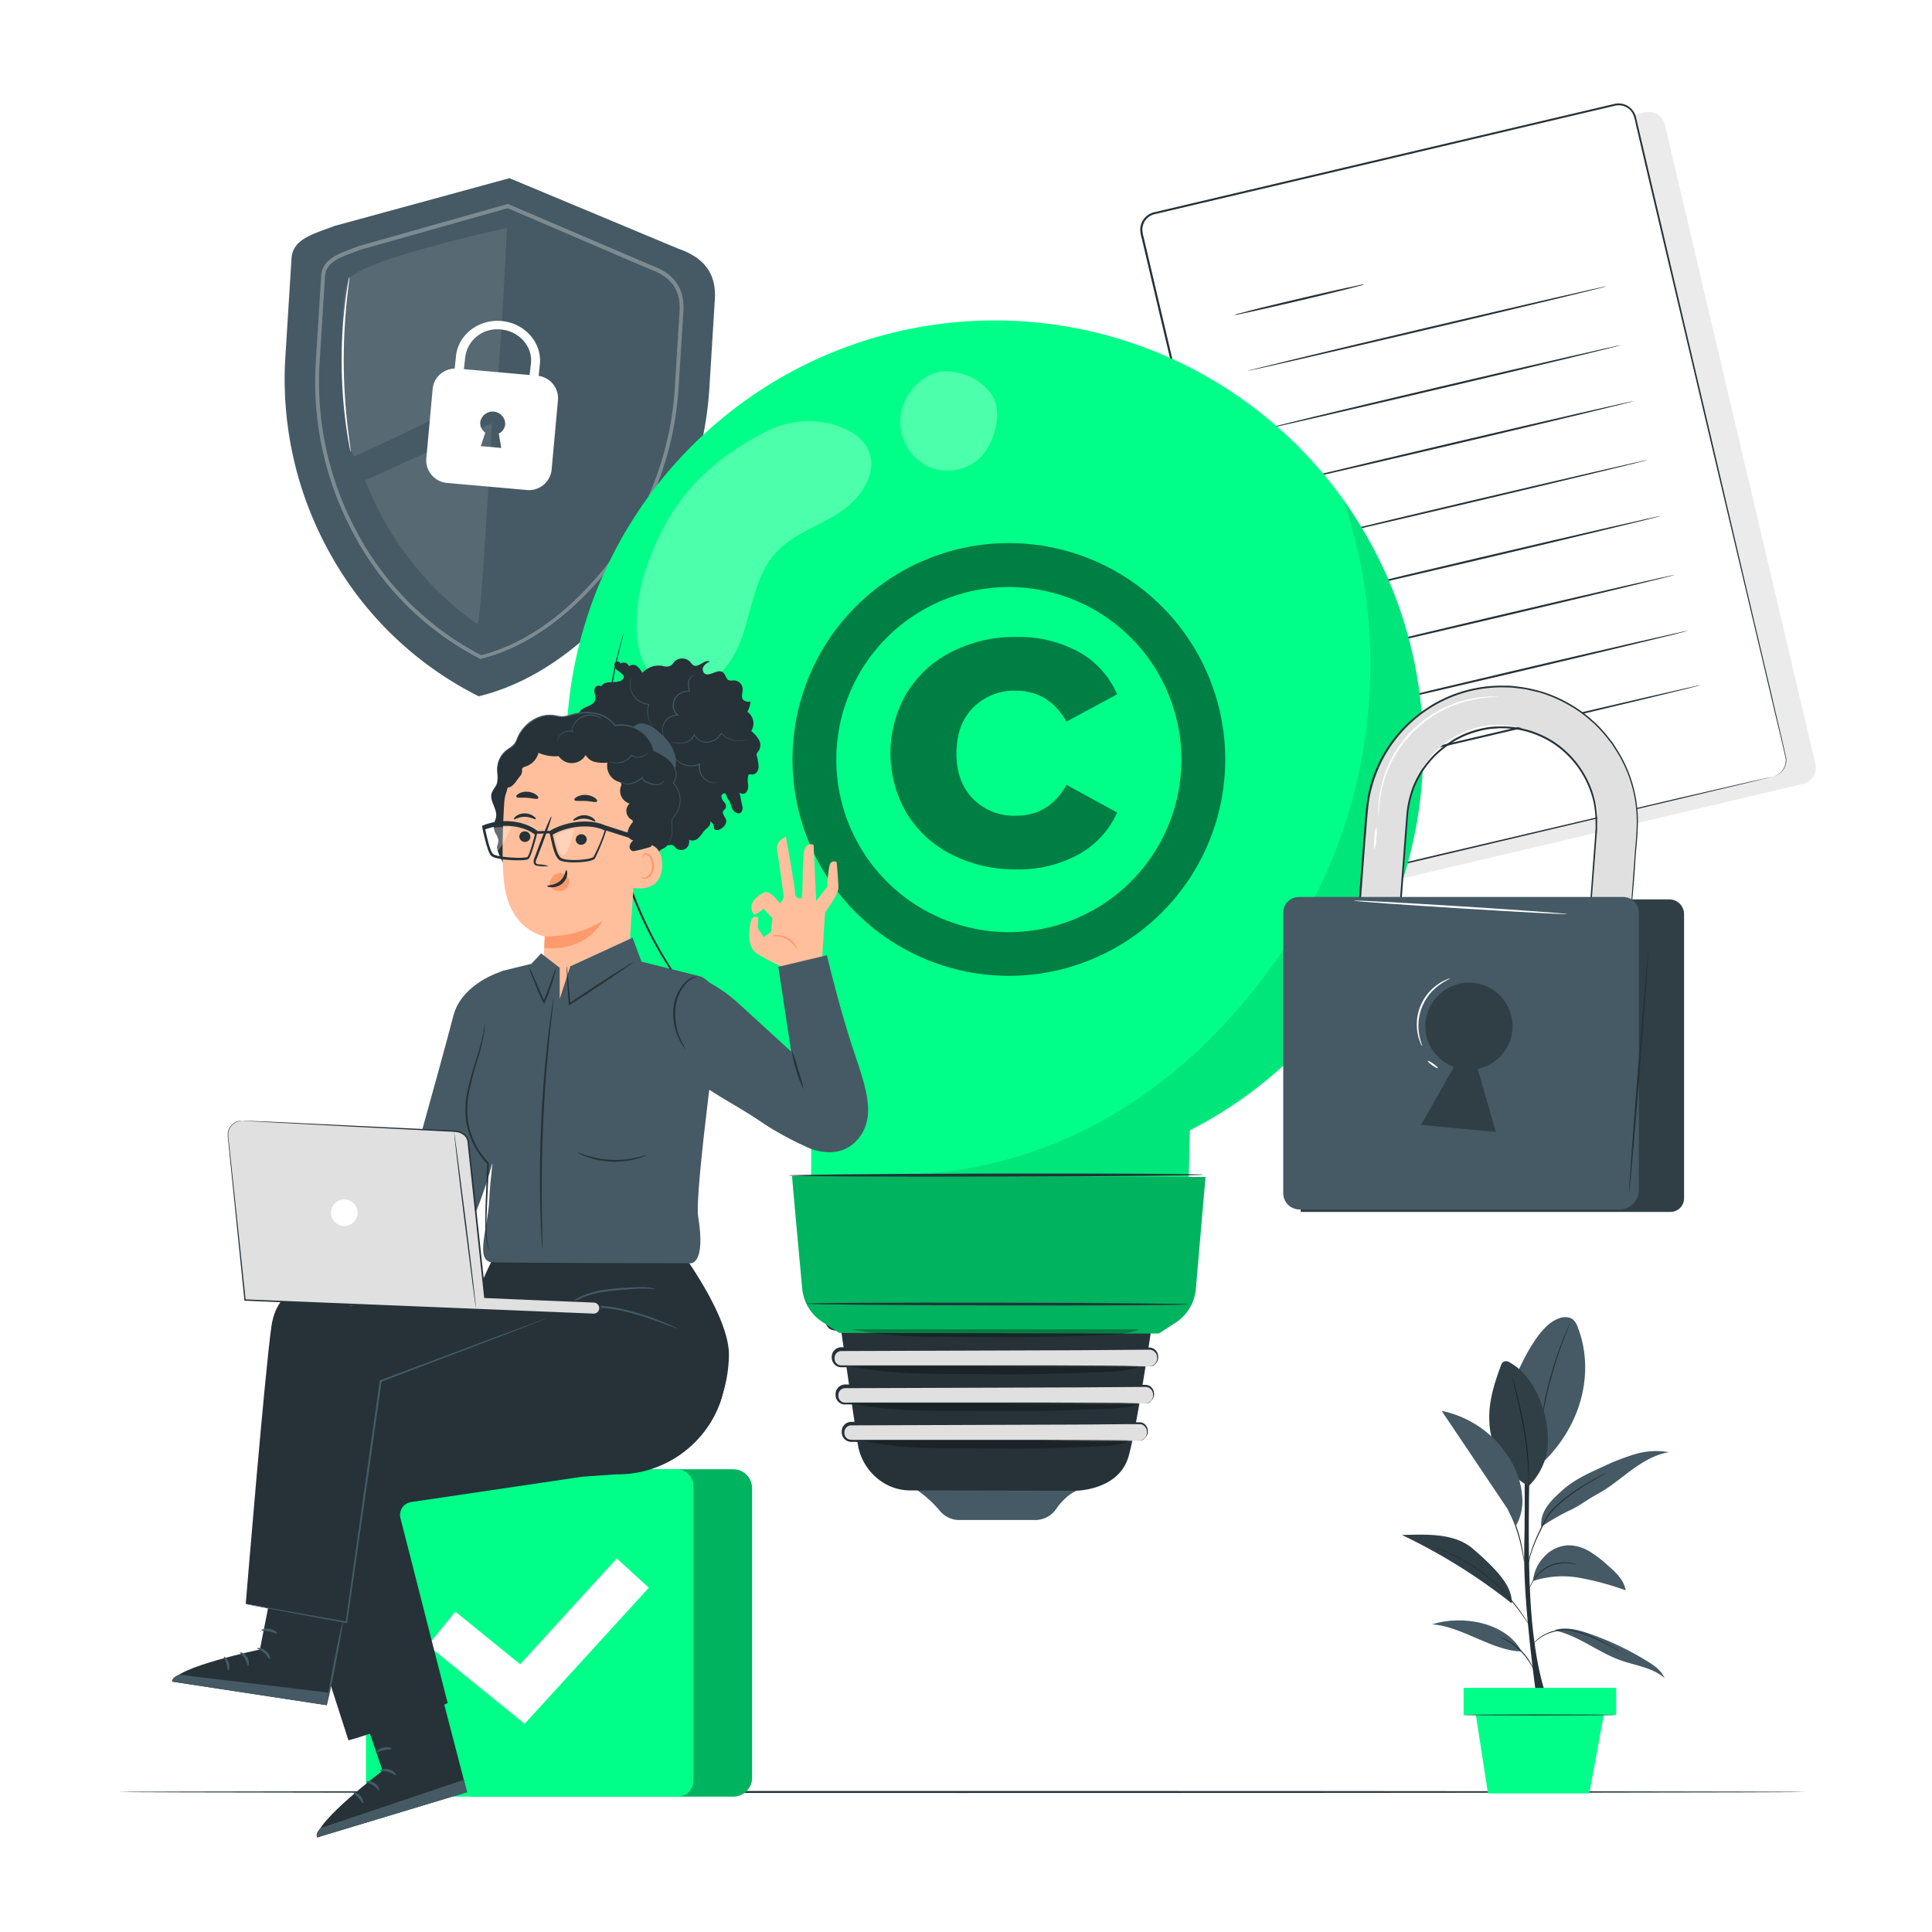 <svg class="animated" id="freepik_stories-copyright" xmlns="http://www.w3.org/2000/svg" viewBox="0 0 500 500" version="1.1" xmlns:xlink="http://www.w3.org/1999/xlink" xmlns:svgjs="http://svgjs.com/svgjs"><style>svg#freepik_stories-copyright:not(.animated) .animable {opacity: 0;}svg#freepik_stories-copyright.animated #freepik--light-bulb--inject-97 {animation: 1.5s Infinite  linear floating;animation-delay: 1s;}svg#freepik_stories-copyright.animated #freepik--Symbol--inject-97 {animation: 1.5s Infinite  linear floating;animation-delay: 1s;}            @keyframes floating {                0% {                    opacity: 1;                    transform: translateY(0px);                }                50% {                    transform: translateY(-10px);                }                100% {                    opacity: 1;                    transform: translateY(0px);                }            }        </style><g id="freepik--Floor--inject-97" style="transform-origin: 249px 463.76px 0px;" class="animable"><path d="M467.5,463.76c0,.15-97.83.26-218.49.26s-218.51-.11-218.51-.26,97.81-.26,218.51-.26S467.5,463.62,467.5,463.76Z" style="fill: rgb(38, 50, 56); transform-origin: 249px 463.76px 0px;" id="elfihxokpw3wn" class="animable"></path></g><g id="freepik--Shield--inject-97" style="transform-origin: 129.353px 113.155px 0px;" class="animable"><path d="M175.6,64.38,131.85,46.11,86.62,58.46c-5.81,2.2-10.86,3.41-11.18,8.46L73.87,92.07a92.46,92.46,0,0,0,11.45,51,90.05,90.05,0,0,0,38.58,37.13c18.45-4.48,32.9-18.65,42-31a92.19,92.19,0,0,0,17.71-49.12L185,77.49C185.45,70.28,181.69,66.51,175.6,64.38Z" style="fill: rgb(69, 90, 100); transform-origin: 129.353px 113.155px 0px;" id="el9adt3opgm9" class="animable"></path><g id="elsgzltjpg7b"><g style="opacity: 0.3; transform-origin: 129.227px 111.68px 0px;" class="animable"><path d="M124.4,170.58l-.16-.08A77,77,0,0,1,91.42,138a82.86,82.86,0,0,1-9.68-44.63l1.37-21.89c.27-4.22,3.93-5.6,8.17-7.2.53-.2,1.08-.4,1.63-.62l38.52-10.88.17.07,37,15.83c5.93,2.12,8.62,6,8.26,11.89l-1.24,19.68a82.65,82.65,0,0,1-15.16,43c-5.94,8.29-18.49,22.85-35.86,27.21Zm7-116.7L93.23,64.65l-1.6.61c-4.08,1.53-7.3,2.74-7.52,6.32L82.74,93.47a81.84,81.84,0,0,0,9.56,44.09,76,76,0,0,0,32.23,32c17-4.34,29.27-18.63,35.11-26.78a81.63,81.63,0,0,0,15-42.51l1.23-19.68c.34-5.45-2.08-8.91-7.61-10.89l0,0Z" style="fill: rgb(255, 255, 255); transform-origin: 129.227px 111.68px 0px;" id="elf09e8eoazhr" class="animable"></path></g></g><path d="M139.4,97.28l.33-3.09c.5-5.59-3.95-10.58-9.94-11.11S118.53,86.67,118,92.25l-.33,3.14a5.85,5.85,0,0,0-5.69,5.16l-1.66,18.24A5.9,5.9,0,0,0,115.9,125l20.26,1.8a5.91,5.91,0,0,0,6.59-5.14l1.66-18.25A5.85,5.85,0,0,0,139.4,97.28Zm-9.67,18.65-5.3-.47,1.15-3.5a3,3,0,0,1-1.29-2.7,3.25,3.25,0,0,1,6.46.57,3,3,0,0,1-1.66,2.38C129.34,113.63,129.73,115.93,129.73,115.93Zm7.33-18.88-17-1.52.33-3.06a8.31,8.31,0,0,1,9.24-7.2c4.69.41,8.19,4.32,7.79,8.7Z" style="fill: rgb(255, 255, 255); transform-origin: 127.366px 104.94px 0px;" id="elf84j5zm35o" class="animable"></path><g id="eljqdkg5hhopc"><g style="opacity: 0.1; transform-origin: 109.817px 88.525px 0px;" class="animable"><path d="M91.89,118.06c-3,.17-5.34-41-1.34-46.07s40.66-13,40.66-13-1.77,37.86-2.74,40.3S91.89,118.06,91.89,118.06Z" style="fill: rgb(255, 255, 255); transform-origin: 109.817px 88.525px 0px;" id="elcb4qtgqjfep" class="animable"></path></g></g><g id="elqsrr1y664gq"><g style="opacity: 0.1; transform-origin: 110.9px 135.516px 0px;" class="animable"><path d="M94.5,124.28l32.8-14.77s-2.72,52.92-3.83,52A81.39,81.39,0,0,1,94.5,124.28Z" style="fill: rgb(255, 255, 255); transform-origin: 110.9px 135.516px 0px;" id="elhyr6kbf8txw" class="animable"></path></g></g><path d="M90.77,117a13.16,13.16,0,0,1-.39-1.75c-.23-1.14-.5-2.79-.79-4.84a125.61,125.61,0,0,1-.26-32.26c.26-2.06.51-3.71.72-4.85a10.35,10.35,0,0,1,.37-1.76,2.08,2.08,0,0,1,0,.47l-.15,1.32c-.15,1.14-.34,2.8-.55,4.86a152.22,152.22,0,0,0-.76,16.09,153.85,153.85,0,0,0,1,16.08c.24,2.05.46,3.71.63,4.85.06.53.12,1,.17,1.32A1.52,1.52,0,0,1,90.77,117Z" style="fill: rgb(255, 255, 255); transform-origin: 89.6px 94.27px 0px;" id="elmshd9ekvu28" class="animable"></path></g><g id="freepik--Document--inject-97" style="transform-origin: 382.508px 128.942px 0px;" class="animable"><path d="M466.55,202.9,347.41,231a4.38,4.38,0,0,1-5.27-3.26L303.2,62.38a4.39,4.39,0,0,1,3.26-5.27L425.6,29.05a4.38,4.38,0,0,1,5.27,3.26l38.94,165.32A4.39,4.39,0,0,1,466.55,202.9Z" style="fill: rgb(235, 235, 235); transform-origin: 386.505px 130.025px 0px;" id="el69rvvssg0om" class="animable"></path><path d="M458.83,201,339.7,229a4.37,4.37,0,0,1-5.27-3.26L295.49,60.45a4.38,4.38,0,0,1,3.26-5.27L417.89,27.12a4.37,4.37,0,0,1,5.26,3.26L462.09,195.7A4.37,4.37,0,0,1,458.83,201Z" style="fill: rgb(255, 255, 255); transform-origin: 378.794px 128.061px 0px;" id="el82owwuu584a" class="animable"></path><path d="M458.83,201a4.61,4.61,0,0,0,1.43-.65,4.34,4.34,0,0,0,1.3-1.4,4.29,4.29,0,0,0,.58-2.56c-.84-4-2.32-9.81-4.08-17.34-3.57-15.08-8.74-36.88-15.12-63.82L432.53,71.13q-2.8-11.88-5.8-24.56-1.49-6.33-3-12.84c-.62-2.1-.58-4.66-2.55-5.82a4.18,4.18,0,0,0-3.08-.58l-3.33.78L298.82,55.43a4.12,4.12,0,0,0-3.18,4.06,8.64,8.64,0,0,0,.33,1.88q.91,3.83,1.8,7.64l3.57,15.13q3.53,15,7,29.58l13.15,55.92c4.19,17.82,8.17,34.75,11.9,50.6.47,2,.91,4,1.4,5.87a4.15,4.15,0,0,0,4.42,2.8c3.78-.82,7.56-1.76,11.23-2.6l21.16-5,63.85-15,17.36-4,4.52-1,1.54-.34s-.51.14-1.53.39l-4.5,1.09-17.35,4.13L371.64,221.7l-21.15,5c-3.69.85-7.39,1.78-11.28,2.63a4.62,4.62,0,0,1-4.87-3.09c-.51-2-.93-3.91-1.41-5.9-3.74-15.85-7.74-32.78-11.94-50.59s-8.62-36.52-13.19-55.92q-3.42-14.53-7-29.57-1.77-7.51-3.56-15.13l-1.8-7.64a8.45,8.45,0,0,1-.35-2,4.59,4.59,0,0,1,.44-2,4.67,4.67,0,0,1,3.14-2.55L414.63,27.64l3.34-.78a4.59,4.59,0,0,1,3.43.65,4.64,4.64,0,0,1,2,2.85c.26,1.09.51,2.18.77,3.27q1.53,6.51,3,12.84,3,12.66,5.77,24.56c3.72,15.85,7.19,30.61,10.35,44.09,6.31,26.95,11.42,48.76,15,63.85,1.73,7.55,3.17,13.38,4,17.38a4.35,4.35,0,0,1-.61,2.61,4.41,4.41,0,0,1-1.34,1.4,4.36,4.36,0,0,1-1.07.52Z" style="fill: rgb(38, 50, 56); transform-origin: 378.698px 128.062px 0px;" id="el8a2ben3tjpe" class="animable"></path><path d="M353.06,73.6a7,7,0,0,1-1.3.41l-3.58.93c-3,.76-7.24,1.78-11.88,2.87s-8.87,2.06-11.92,2.73l-3.63.77a6.23,6.23,0,0,1-1.34.21,8.12,8.12,0,0,1,1.3-.41l3.58-.93c3-.76,7.24-1.78,11.89-2.87s8.86-2.06,11.91-2.73l3.63-.77A6.23,6.23,0,0,1,353.06,73.6Z" style="fill: rgb(38, 50, 56); transform-origin: 336.235px 77.56px 0px;" id="elztcli4bdqhe" class="animable"></path><path d="M415.91,74.06c0,.14-20.78,5.16-46.49,11.21S322.85,96.12,322.81,96s20.78-5.16,46.49-11.21S415.87,73.92,415.91,74.06Z" style="fill: rgb(38, 50, 56); transform-origin: 369.36px 85.03px 0px;" id="el6s4klmxa81f" class="animable"></path><path d="M419.5,89.32c0,.14-20.78,5.16-46.48,11.21s-46.58,10.86-46.61,10.72,20.77-5.17,46.49-11.22S419.47,89.18,419.5,89.32Z" style="fill: rgb(38, 50, 56); transform-origin: 372.955px 100.285px 0px;" id="el7djooh0nsfd" class="animable"></path><path d="M422.91,103.78c0,.14-20.78,5.16-46.49,11.21s-46.57,10.85-46.61,10.71,20.78-5.16,46.49-11.21S422.88,103.64,422.91,103.78Z" style="fill: rgb(38, 50, 56); transform-origin: 376.36px 114.74px 0px;" id="els44v74z5lgq" class="animable"></path><path d="M426.5,119c0,.14-20.78,5.16-46.48,11.22S333.44,141.11,333.41,141s20.78-5.16,46.49-11.22S426.47,118.9,426.5,119Z" style="fill: rgb(38, 50, 56); transform-origin: 379.955px 130px 0px;" id="elymaiu6peqv" class="animable"></path><path d="M429.91,133.5c0,.14-20.78,5.16-46.49,11.22s-46.57,10.85-46.61,10.71,20.78-5.17,46.49-11.22S429.88,133.36,429.91,133.5Z" style="fill: rgb(38, 50, 56); transform-origin: 383.36px 144.465px 0px;" id="elunf55p4oo4" class="animable"></path><path d="M433.5,148.76c0,.14-20.78,5.16-46.48,11.22s-46.58,10.85-46.61,10.71,20.78-5.16,46.49-11.22S433.47,148.62,433.5,148.76Z" style="fill: rgb(38, 50, 56); transform-origin: 386.955px 159.725px 0px;" id="ele00j70mncxl" class="animable"></path><path d="M436.91,163.22c0,.14-20.78,5.16-46.49,11.22s-46.57,10.85-46.61,10.71,20.78-5.16,46.49-11.22S436.88,163.08,436.91,163.22Z" style="fill: rgb(38, 50, 56); transform-origin: 390.36px 174.185px 0px;" id="elu4d1p0qvvk" class="animable"></path><path d="M440.22,177.28c0,.14-20.78,5.16-46.49,11.21s-46.57,10.85-46.61,10.71S367.9,194,393.61,188,440.19,177.14,440.22,177.28Z" style="fill: rgb(38, 50, 56); transform-origin: 393.67px 188.24px 0px;" id="elrjzrnj48v1p" class="animable"></path></g><g id="freepik--Plant--inject-97" style="transform-origin: 397.365px 402.509px 0px;" class="animable animator-active"><path d="M397.73,439.84s-3.56-24.44-3.26-38.66,0-30.21,0-30.21h1.64s-1.11,28.22.1,45.24,4.38,23.63,4.38,23.63h-2.84" style="fill: rgb(38, 50, 56); transform-origin: 397.521px 405.405px 0px;" id="el6991xv50o57" class="animable"></path><path d="M408.31,343.47a4.24,4.24,0,0,0-1.49-2.19,4.15,4.15,0,0,0-3.56,0c-4.95,1.75-9.34,11-11.34,15.83l6.57,22.14C410.35,368.28,412.41,353.84,408.31,343.47Z" style="fill: rgb(69, 90, 100); transform-origin: 401.08px 360.064px 0px;" id="eljfns7s5qpye" class="animable"></path><path d="M406.44,342.18a1.72,1.72,0,0,1-.1.29c-.08.21-.19.48-.32.8-.29.7-.69,1.71-1.17,3-1,2.51-2.2,6-3.31,10s-1.85,7.61-2.32,10.26c-.23,1.33-.41,2.41-.52,3.15l-.14.86a.94.94,0,0,1-.07.3,1.44,1.44,0,0,1,0-.31c0-.22.05-.51.09-.86.08-.75.22-1.83.43-3.17a94.15,94.15,0,0,1,5.64-20.29c.5-1.25.94-2.25,1.25-2.94.15-.32.28-.58.37-.79S406.43,342.17,406.44,342.18Z" style="fill: rgb(38, 50, 56); transform-origin: 402.461px 356.51px 0px;" id="el1pqjdxwoqis" class="animable"></path><path d="M395.57,384.59a20,20,0,0,1-10.12-16.83c-.24-4.92,1.27-9.74,3-14.35a1.85,1.85,0,0,1,.69-1,1.73,1.73,0,0,1,1.68.26c4.48,2.55,7.19,7.41,8.63,12.35a25,25,0,0,1,1,10.16,16.93,16.93,0,0,1-4.88,9.45" style="fill: rgb(69, 90, 100); transform-origin: 393.01px 368.465px 0px;" id="el0rtvntxgc2w" class="animable"></path><path d="M395.57,384.59a1.71,1.71,0,0,1,0-.3l0-.85c0-.73,0-1.8-.09-3.12a85.72,85.72,0,0,0-1.14-10.23c-.69-4-1.52-7.51-2.13-10.08l-.72-3-.19-.83a1.28,1.28,0,0,1-.05-.29,1.33,1.33,0,0,1,.1.28l.24.81c.2.71.48,1.74.81,3,.66,2.56,1.52,6.11,2.2,10.09a73.44,73.44,0,0,1,1.07,10.26c0,1.33,0,2.4,0,3.13,0,.35,0,.63,0,.85A1.16,1.16,0,0,1,395.57,384.59Z" style="fill: rgb(38, 50, 56); transform-origin: 393.46px 370.24px 0px;" id="el96jhqwo3ov" class="animable"></path><g id="elturkp40sh7"><g style="opacity: 0.3; transform-origin: 393.01px 368.465px 0px;" class="animable"><path d="M395.57,384.59a20,20,0,0,1-10.12-16.83c-.24-4.92,1.27-9.74,3-14.35a1.85,1.85,0,0,1,.69-1,1.73,1.73,0,0,1,1.68.26c4.48,2.55,7.19,7.41,8.63,12.35a25,25,0,0,1,1,10.16,16.93,16.93,0,0,1-4.88,9.45" id="elw2pcib2owiq" style="transform-origin: 393.01px 368.465px 0px;" class="animable"></path></g></g><path d="M402.52,422c6.06,1.34,11.06,5.61,16.9,7.69,3.87,1.38,8.25,1.86,11.34,4.57-.74-1.87-2.5-3.12-4.21-4.19a75.58,75.58,0,0,0-15.32-7.31c-2.75-.95-5.73-1.74-8.54-1" style="fill: rgb(69, 90, 100); transform-origin: 416.64px 427.864px 0px;" id="elqpdtlckedz" class="animable"></path><path d="M393.76,427.39c-7.59-.13-15.59-6.59-23.14-7,7.9-2.55,19.23-.46,23.14,7" style="fill: rgb(69, 90, 100); transform-origin: 382.19px 423.372px 0px;" id="el2pf8dpmpw6" class="animable"></path><path d="M396.72,409.17a24.71,24.71,0,0,1,12.14-.82,74.17,74.17,0,0,1,11.85,3.22c-.39-2.64-2.52-4.62-4.53-6.37a31.63,31.63,0,0,0-4.75-3.66,10.69,10.69,0,0,0-5.71-1.61,9.05,9.05,0,0,0-6.3,3.18,10.51,10.51,0,0,0-2.7,6.06" style="fill: rgb(69, 90, 100); transform-origin: 408.715px 405.75px 0px;" id="elngddt5dqgm" class="animable"></path><path d="M381.14,400.79c-4.78-4.08-12-3.68-18.3-3.54a148.8,148.8,0,0,1,28.38,17.69C391.48,410.5,387.18,406,381.14,400.79Z" style="fill: rgb(69, 90, 100); transform-origin: 377.036px 406.055px 0px;" id="elgeex7stly4v" class="animable"></path><g id="elxl2ufutriyb"><g style="opacity: 0.3; transform-origin: 377.036px 406.055px 0px;" class="animable"><path d="M381.14,400.79c-4.78-4.08-12-3.68-18.3-3.54a148.8,148.8,0,0,1,28.38,17.69C391.48,410.5,387.18,406,381.14,400.79Z" id="elioegwa1s8bq" style="transform-origin: 377.036px 406.055px 0px;" class="animable"></path></g></g><path d="M398.87,395.16a53.84,53.84,0,0,1,7.35-4.27c2.52-1.14,4.86-3,7.29-4.28,3.15-1.71,5.88-4.08,8.77-6.19s6.07-4,9.61-4.59a18.91,18.91,0,0,0-8.74.51,57.19,57.19,0,0,0-8.23,3.2c-3.73,1.68-7.52,3.4-10.57,6.13s-5.8,5.41-5.48,9.49" style="fill: rgb(69, 90, 100); transform-origin: 415.367px 385.35px 0px;" id="el3gf6vay01r5" class="animable"></path><path d="M419.28,427.39l-.24-.11-.66-.34c-.57-.31-1.39-.76-2.42-1.28-.52-.27-1.08-.55-1.7-.84s-1.27-.6-2-.9a29.33,29.33,0,0,0-4.67-1.63,10,10,0,0,0-4.87-.12,14,14,0,0,0-2.07.61,10.9,10.9,0,0,0-3.76,2.59c-.44.47-.65.76-.67.74a1,1,0,0,1,.14-.22,6.74,6.74,0,0,1,.46-.59,9.58,9.58,0,0,1,2.06-1.82,9.9,9.9,0,0,1,1.69-.9,13.47,13.47,0,0,1,2.09-.66,10.09,10.09,0,0,1,5,.11,27.89,27.89,0,0,1,4.71,1.66c.7.31,1.36.62,2,.93s1.18.59,1.68.87c1,.55,1.84,1,2.39,1.36l.64.38C419.22,427.33,419.29,427.38,419.28,427.39Z" style="fill: rgb(38, 50, 56); transform-origin: 407.75px 424.524px 0px;" id="elgii622qdg2f" class="animable"></path><path d="M388.1,423.62a3.09,3.09,0,0,1,.47.14,11.15,11.15,0,0,1,1.24.54,15.09,15.09,0,0,1,6.34,6.09,12.54,12.54,0,0,1,.59,1.22,2,2,0,0,1,.16.47s-.33-.63-.92-1.59a16.75,16.75,0,0,0-6.26-6C388.73,423.93,388.08,423.67,388.1,423.62Z" style="fill: rgb(38, 50, 56); transform-origin: 392.5px 427.85px 0px;" id="elddirfyydphc" class="animable"></path><path d="M371.3,400.41a1.2,1.2,0,0,1,.32.1l.91.32,1.44.53c.56.21,1.17.52,1.86.82a43.78,43.78,0,0,1,9.88,6.3,48.47,48.47,0,0,1,4.61,4.53c1.3,1.51,2.41,2.92,3.27,4.15s1.52,2.25,2,3c.22.33.39.6.52.81a1.73,1.73,0,0,1,.17.29s-.08-.08-.21-.26-.33-.44-.56-.78c-.48-.69-1.16-1.7-2.05-2.91s-2-2.61-3.3-4.09a49.39,49.39,0,0,0-4.6-4.5,46,46,0,0,0-9.79-6.33c-.68-.31-1.28-.63-1.83-.85l-1.41-.57-.9-.37A1.62,1.62,0,0,1,371.3,400.41Z" style="fill: rgb(38, 50, 56); transform-origin: 383.79px 410.835px 0px;" id="ele2b6r7klo7q" class="animable"></path><path d="M408.12,404.91a3.2,3.2,0,0,1-.61-.08l-.7-.13c-.27-.05-.59-.05-.93-.09a9.41,9.41,0,0,0-7.59,2.79,10.94,10.94,0,0,0-1.53,1.89,16.06,16.06,0,0,0-1,2,2.14,2.14,0,0,1,.15-.59,8.59,8.59,0,0,1,.73-1.5,9.85,9.85,0,0,1,1.51-2,9.24,9.24,0,0,1,7.79-2.81c.35.05.67.06.94.13l.69.18A2.88,2.88,0,0,1,408.12,404.91Z" style="fill: rgb(38, 50, 56); transform-origin: 401.94px 407.808px 0px;" id="el1f04clc5rhx" class="animable"></path><path d="M415.75,381.24a1.6,1.6,0,0,1-.29.17l-.85.46c-.74.4-1.8,1-3.08,1.74s-2.79,1.72-4.4,2.87a37.28,37.28,0,0,0-4.91,4.11,12.52,12.52,0,0,0-2,2.6q-.75,1.44-1.41,2.76a51.73,51.73,0,0,0-2.11,4.81,29.4,29.4,0,0,0-1,3.38c-.2.81-.27,1.27-.3,1.26a2.75,2.75,0,0,1,0-.33c0-.22.08-.54.16-1a26.19,26.19,0,0,1,.95-3.42,47.33,47.33,0,0,1,2.07-4.85c.43-.89.9-1.81,1.39-2.77a13,13,0,0,1,2-2.67,36.9,36.9,0,0,1,5-4.13c1.63-1.14,3.15-2.07,4.45-2.82s2.38-1.3,3.13-1.67l.87-.42A1.14,1.14,0,0,1,415.75,381.24Z" style="fill: rgb(38, 50, 56); transform-origin: 405.573px 393.32px 0px;" id="el9asy0igj3ar" class="animable"></path><path d="M394.46,404.22a2.76,2.76,0,0,1-.15-.64c-.09-.47-.2-1.05-.33-1.75a45,45,0,0,0-3.61-11.16c-.29-.65-.54-1.19-.74-1.62a2.86,2.86,0,0,1-.24-.62,6.4,6.4,0,0,1,.34.57c.2.37.48.91.81,1.59a40,40,0,0,1,2.26,5.46,38.94,38.94,0,0,1,1.36,5.75c.12.74.21,1.35.25,1.77A2.88,2.88,0,0,1,394.46,404.22Z" style="fill: rgb(38, 50, 56); transform-origin: 391.926px 396.325px 0px;" id="el8kdsitf2b0m" class="animable"></path><path d="M393.91,387a20.61,20.61,0,0,0-2.47-8.19,27,27,0,0,0-18.34-13.68l17,25.3,2.19,4.52A13,13,0,0,0,393.91,387Z" style="fill: rgb(69, 90, 100); transform-origin: 383.549px 380.04px 0px;" id="eluccic24jf6" class="animable"></path><rect x="378.78" y="436.82" width="39.48" height="7" style="fill: rgb(0, 255, 136); transform-origin: 398.52px 440.32px 0px;" id="eluq2mlosm7t" class="animable"></rect><polygon points="381.73 442.43 385.09 464.14 411.3 464.14 415.31 442.43 381.73 442.43" style="fill: rgb(0, 255, 136); transform-origin: 398.52px 453.285px 0px;" id="elx4rhw4hkez" class="animable"></polygon><path d="M418.24,443.83c0,.07-8.9.13-19.89.13s-19.89-.06-19.89-.13,8.91-.14,19.89-.14S418.24,443.75,418.24,443.83Z" style="fill: rgb(38, 50, 56); transform-origin: 398.35px 443.825px 0px;" id="elx7ojm1vxdmd" class="animable"></path></g><g id="freepik--light-bulb--inject-97" style="transform-origin: 257.452px 238.15px 0px;" class="animable"><path d="M368.32,194.08A110.88,110.88,0,1,0,209.94,294c0,13.14-.07,28-.07,28l97.18.26s.62-15.7.88-29.71A110.83,110.83,0,0,0,368.32,194.08Z" style="fill: rgb(0, 255, 136); transform-origin: 257.432px 202.59px 0px;" id="el0vlspfmbztek" class="animable"></path><g id="eluo3vqydnro"><g style="opacity: 0.1; transform-origin: 299.32px 222.077px 0px;" class="animable"><path d="M368.36,194a110.39,110.39,0,0,0-20.87-65c13,37.24,8.1,80.44-13.29,113.64-22.72,35.26-57.66,61.46-103.92,61.46,17.32,13.73,40.17,11.27,62.23,10.1,4.94-.26,10-.55,14.9-1.16.19-5.74.42-13.4.55-20.62A110.84,110.84,0,0,0,368.36,194Z" id="el4ov07lwukxe" style="transform-origin: 299.32px 222.077px 0px;" class="animable"></path></g></g><g id="eljsin5x7zgo"><g style="opacity: 0.3; transform-origin: 195.109px 143.858px 0px;" class="animable"><path d="M224.83,116.68c-1.31-3.19-4.83-5.52-9-6.78a23.86,23.86,0,0,0-18,2c-16.28,8.56-25.54,18.9-31.27,37.27-1.95,6.22-2.93,16.5.11,22.61a12.31,12.31,0,0,0,7.43,6.5c8.57,2.51,15.39-5.8,18.07-13.75,2.49-7.41,3.4-15.78,8.68-21.54,4.35-4.75,10.85-6.77,16.27-10.25S227.27,122.64,224.83,116.68Z" style="fill: rgb(255, 255, 255); transform-origin: 195.109px 143.858px 0px;" id="ele7si4dimtjn" class="animable"></path></g></g><g id="eli73uajyi25n"><g style="opacity: 0.3; transform-origin: 245.514px 108.954px 0px;" class="animable"><path d="M257,102.71c-3.21-5.61-11.32-7.95-16.06-5.83a14.26,14.26,0,0,0-7.75,9.77,13.06,13.06,0,0,0,5.75,13.43,12.37,12.37,0,0,0,14.44-1.34C257.18,115.21,259.57,107.22,257,102.71Z" style="fill: rgb(255, 255, 255); transform-origin: 245.514px 108.954px 0px;" id="elzwyxugo7t8c" class="animable"></path></g></g><g id="freepik--2ggvdetif--inject-97" style="transform-origin: 258.43px 389.325px 0px;" class="animable"><path d="M236.82,385.27a30.23,30.23,0,0,1,6.33,5.64,6.55,6.55,0,0,0,5.16,2.47l19.55,0a6.59,6.59,0,0,0,5.49-2.88c1.43-2.12,4-4.64,6.69-5.18Z" style="fill: rgb(69, 90, 100); transform-origin: 258.43px 389.325px 0px;" id="elyu1eh2qrh7" class="animable"></path></g><path d="M215.75,330.77c0,.4,4.48,31,6.19,42.63A14.42,14.42,0,0,0,230,384.49a13.53,13.53,0,0,0,5.56,1.23l42.77.08s11.18,0,13.73-8.85c2.69-9.32,7.8-46,7.8-46Z" style="fill: rgb(38, 50, 56); transform-origin: 257.805px 358.285px 0px;" id="elu79nn2w1pv" class="animable"></path><path d="M294.8,372.87l-74.51.12a2.12,2.12,0,0,1-2.12-2.12v-.23a2.11,2.11,0,0,1,2.11-2.12l74.52-.13a2.12,2.12,0,0,1,2.12,2.12v.23A2.13,2.13,0,0,1,294.8,372.87Z" style="fill: rgb(224, 224, 224); transform-origin: 257.545px 370.69px 0px;" id="elw1cjt5khbuf" class="animable"></path><path d="M294.8,372.87a2.43,2.43,0,0,0,1.44-.67,2.17,2.17,0,0,0,.57-1.78,2,2,0,0,0-1.56-1.83c-4-.06-10.06.07-17.41.09l-57.55.2a1.76,1.76,0,0,0-1.47.8,1.67,1.67,0,0,0-.28.81,2.36,2.36,0,0,0,.07.89,1.74,1.74,0,0,0,1.17,1.17,10.77,10.77,0,0,0,1.94.08h23.37l25.87,0,17.45.09,4.74.05,1.23,0a1.24,1.24,0,0,1,.42,0l-.42,0-1.23,0-4.74.08-17.45.14-25.87.12-15.28.05-8.09,0h-1a3.48,3.48,0,0,1-1.12-.11,2.47,2.47,0,0,1-1.65-1.64,3.15,3.15,0,0,1-.1-1.17,2.46,2.46,0,0,1,2.47-2.27h57.55c7.38.05,13.3,0,17.48.14a2.25,2.25,0,0,1,1.7,2.1,2.3,2.3,0,0,1-.67,1.89A1.9,1.9,0,0,1,294.8,372.87Z" style="fill: rgb(38, 50, 56); transform-origin: 257.449px 370.569px 0px;" id="elssol0l7wy8b" class="animable"></path><path d="M296.4,363.24l-77.67.13a2.11,2.11,0,0,1-2.12-2.11V361a2.11,2.11,0,0,1,2.11-2.12l77.67-.13a2.14,2.14,0,0,1,2.13,2.12v.23A2.12,2.12,0,0,1,296.4,363.24Z" style="fill: rgb(224, 224, 224); transform-origin: 257.565px 361.06px 0px;" id="ellq70hqlvoxf" class="animable"></path><path d="M296.4,363.24a2.29,2.29,0,0,0,1.48-.71,2.22,2.22,0,0,0,.51-1.87,2,2,0,0,0-1.77-1.73l-18.1.13-59.79.2a1.77,1.77,0,0,0-1.51.86,1.69,1.69,0,0,0-.25.85,2.08,2.08,0,0,0,.12.92,1.73,1.73,0,0,0,1.32,1.09c.58.06,1.39,0,2.07,0h24.28l26.87,0,18.13.08,4.92.06,1.28,0,.44,0a1.38,1.38,0,0,1-.44,0l-1.28,0-4.92.08-18.12.14-26.88.12-15.88,0-8.4,0c-.73,0-1.36,0-2.2,0a2.46,2.46,0,0,1-1.86-1.53,2.89,2.89,0,0,1-.17-1.21,2.47,2.47,0,0,1,2.48-2.41h59.78c7.66,0,13.83,0,18.14.1a2.24,2.24,0,0,1,2,2,2.41,2.41,0,0,1-.62,2A1.82,1.82,0,0,1,296.4,363.24Z" style="fill: rgb(38, 50, 56); transform-origin: 257.46px 360.885px 0px;" id="elp36fwe25w6" class="animable"></path><path d="M297.42,353.62l-79.68.14a2.12,2.12,0,0,1-2.12-2.12v-.23a2.13,2.13,0,0,1,2.11-2.13l79.69-.13a2.12,2.12,0,0,1,2.12,2.12v.23A2.11,2.11,0,0,1,297.42,353.62Z" style="fill: rgb(224, 224, 224); transform-origin: 257.58px 351.455px 0px;" id="el9iuvcz1f5lo" class="animable"></path><path d="M297.42,353.62a2.18,2.18,0,0,0,2-2.67,2,2,0,0,0-1.91-1.65l-18.55.14-61.21.21a1.76,1.76,0,0,0-1.76,1.77,2,2,0,0,0,.15.94,1.77,1.77,0,0,0,1.42,1c.65,0,1.44,0,2.15,0h24.85l27.52,0,18.55.08,5.05.06,1.31,0a2.36,2.36,0,0,1,.44,0,1.38,1.38,0,0,1-.44,0l-1.31,0-5.05.07-18.55.15-27.52.12-16.25,0-8.6,0c-.74,0-1.42,0-2.23,0a2.48,2.48,0,0,1-2-1.45,2.73,2.73,0,0,1-.22-1.23,2.48,2.48,0,0,1,2.48-2.5H279l18.56.09a2.23,2.23,0,0,1,2.11,1.9A2.46,2.46,0,0,1,299,353,1.89,1.89,0,0,1,297.42,353.62Z" style="fill: rgb(38, 50, 56); transform-origin: 257.499px 351.25px 0px;" id="el1kq4aaw9yc8" class="animable"></path><path d="M299.06,344l-82.92.14A2.12,2.12,0,0,1,214,342v-.23a2.12,2.12,0,0,1,2.12-2.12l82.91-.14a2.12,2.12,0,0,1,2.12,2.12v.23A2.11,2.11,0,0,1,299.06,344Z" style="fill: rgb(224, 224, 224); transform-origin: 257.575px 341.825px 0px;" id="elrlb1ds9zx5" class="animable"></path><path d="M299.06,344a2.17,2.17,0,0,0,1.95-2.8,2,2,0,0,0-2.13-1.53l-19.24.15-63.5.21a1.78,1.78,0,0,0-1.56,1,2.17,2.17,0,0,0,0,1.88,1.75,1.75,0,0,0,1.56.92h28.05l28.55,0,19.24.08,5.23.06,1.37,0,.46,0a2.1,2.1,0,0,1-.46,0l-1.37,0-5.23.07-19.24.15-28.55.13-16.86,0-8.92,0h-2.27a2.52,2.52,0,0,1-2.2-1.29,2.65,2.65,0,0,1-.3-1.28,2.56,2.56,0,0,1,.28-1.28,2.48,2.48,0,0,1,2.2-1.34h63.5l19.24.08a2.26,2.26,0,0,1,2.34,1.76,2.47,2.47,0,0,1-.5,2.16,2.08,2.08,0,0,1-1.19.67A1.2,1.2,0,0,1,299.06,344Z" style="fill: rgb(38, 50, 56); transform-origin: 257.454px 341.725px 0px;" id="elkb9c57d19lo" class="animable"></path><path d="M205,304.38c0,.79,1.73,19.5,2.62,29.11a11.56,11.56,0,0,0,5.22,8.63l4.36,2.83,82.7.16,4.31-2.78a11.57,11.57,0,0,0,5.26-8.73l2.51-29Z" style="fill: rgb(0, 255, 136); transform-origin: 258.49px 324.745px 0px;" id="elzlj90b1mgo" class="animable"></path><g id="el567mpfrk5gv"><g style="opacity: 0.3; transform-origin: 257.655px 373.851px 0px;" class="animable"><path d="M223.06,372.8c8,1.82,15.9,2,24.65,2,7.06,0,14,.19,21.64.05,5.62-.11,10.79-.38,16.39-.61,2.83-.12,5.94-.83,6.51-1.4Z" id="elev8j14vf1zv" style="transform-origin: 257.655px 373.851px 0px;" class="animable"></path></g></g><g id="eluvvzh216b3n"><g style="opacity: 0.3; transform-origin: 257.415px 364.182px 0px;" class="animable"><path d="M220.13,363.14c8.58,1.82,17.14,2,26.57,2,7.61,0,15.07.19,23.34,0,6-.1,11.62-.37,17.66-.6,3.05-.12,6.4-.83,7-1.4Z" id="elve8rhomvlq9" style="transform-origin: 257.415px 364.182px 0px;" class="animable"></path></g></g><g id="el0uxrtwg37amn"><g style="opacity: 0.3; transform-origin: 257.43px 354.632px 0px;" class="animable"><path d="M220.15,353.59c8.58,1.82,17.14,2,26.57,2,7.61,0,15.07.19,23.33,0,6.06-.1,11.63-.37,17.66-.6,3.06-.12,6.41-.83,7-1.4Z" id="el8n2b5ktjgmp" style="transform-origin: 257.43px 354.632px 0px;" class="animable"></path></g></g><g id="el9asrlb43ed8"><g style="opacity: 0.3; transform-origin: 257.445px 345.042px 0px;" class="animable"><path d="M220.16,344c8.59,1.82,17.15,2,26.57,2,7.62,0,15.08.19,23.34,0,6.05-.1,11.63-.37,17.66-.6,3.06-.12,6.41-.83,7-1.4Z" id="el6lfjm9w6vli" style="transform-origin: 257.445px 345.042px 0px;" class="animable"></path></g></g><g id="el0yhf8bo8itq"><g style="opacity: 0.3; transform-origin: 258.49px 324.745px 0px;" class="animable"><path d="M205,304.38c0,.79,1.73,19.5,2.62,29.11a11.56,11.56,0,0,0,5.22,8.63l4.36,2.83,82.7.16,4.31-2.78a11.57,11.57,0,0,0,5.26-8.73l2.51-29Z" id="el0790z8h2dnbq" style="transform-origin: 258.49px 324.745px 0px;" class="animable"></path></g></g><path d="M307.46,337.57c0,.2-22.12.33-49.4.27s-49.41-.25-49.41-.45,22.12-.32,49.41-.27S307.46,337.38,307.46,337.57Z" style="fill: rgb(38, 50, 56); transform-origin: 258.055px 337.482px 0px;" id="elusiju226nfg" class="animable"></path><path d="M311.41,304c0,.22-24,.45-53.64.51s-53.67-.07-53.68-.29,24-.45,53.65-.51S311.41,303.81,311.41,304Z" style="fill: rgb(38, 50, 56); transform-origin: 257.75px 304.111px 0px;" id="el94t6i2hpolo" class="animable"></path><path d="M199.34,278.28s-.1,0-.28-.18l-.79-.57c-.68-.52-1.72-1.24-3-2.28a99.56,99.56,0,0,1-10.1-9.35c-2-2.11-4.08-4.53-6.22-7.21a107.93,107.93,0,0,1-6.28-8.94,102.49,102.49,0,0,1-15.6-47.08c-.33-3.84-.35-7.5-.31-10.92s.33-6.61.69-9.5A98.8,98.8,0,0,1,160,168.72c.38-1.58.79-2.78,1-3.6l.29-.93c.07-.21.11-.32.11-.31a1.31,1.31,0,0,1-.06.32l-.24,1c-.2.83-.58,2-.92,3.62a107,107,0,0,0-2.35,13.53c-.33,2.88-.52,6-.61,9.46s0,7.05.34,10.87a103.65,103.65,0,0,0,15.54,46.87c2,3.26,4.16,6.21,6.21,8.93s4.16,5.1,6.15,7.21a107,107,0,0,0,10,9.45c1.22,1.07,2.25,1.81,2.9,2.36l.76.61Z" style="fill: rgb(38, 50, 56); transform-origin: 178.042px 221.08px 0px;" id="elynx5ayfco2s" class="animable"></path></g><g id="freepik--Symbol--inject-97" style="transform-origin: 261.09px 196.55px 0px;" class="animable"><path d="M261.09,252.55a56,56,0,1,1,56-56A56,56,0,0,1,261.09,252.55Zm0-100.62a44.65,44.65,0,1,0,44.65,44.65A44.7,44.7,0,0,0,261.09,151.93Z" style="fill: rgb(0, 255, 136); transform-origin: 261.09px 196.55px 0px;" id="el1odns6hix0s" class="animable"></path><path d="M246.22,221.11a28.71,28.71,0,0,1-11.61-10.69,30.9,30.9,0,0,1,0-31,28.8,28.8,0,0,1,11.61-10.7A36,36,0,0,1,263,164.83a32.58,32.58,0,0,1,16.12,3.85,22.82,22.82,0,0,1,10,11L276,186.76q-4.56-8-13.13-8a14.86,14.86,0,0,0-11,4.35q-4.33,4.34-4.34,11.83t4.34,11.83a14.85,14.85,0,0,0,11,4.34q8.67,0,13.13-8l13.13,7.17a23.22,23.22,0,0,1-10,10.85A32.07,32.07,0,0,1,263,225,35.91,35.91,0,0,1,246.22,221.11Z" style="fill: rgb(0, 255, 136); transform-origin: 259.786px 194.916px 0px;" id="elb63u8p3slb6" class="animable"></path><g id="el51q9cdvft85"><g style="opacity: 0.5; transform-origin: 261.09px 196.55px 0px;" class="animable"><path d="M261.09,252.55a56,56,0,1,1,56-56A56,56,0,0,1,261.09,252.55Zm0-100.62a44.65,44.65,0,1,0,44.65,44.65A44.7,44.7,0,0,0,261.09,151.93Z" id="el6rhxv0327s9" style="transform-origin: 261.09px 196.55px 0px;" class="animable"></path><path d="M246.22,221.11a28.71,28.71,0,0,1-11.61-10.69,30.9,30.9,0,0,1,0-31,28.8,28.8,0,0,1,11.61-10.7A36,36,0,0,1,263,164.83a32.58,32.58,0,0,1,16.12,3.85,22.82,22.82,0,0,1,10,11L276,186.76q-4.56-8-13.13-8a14.86,14.86,0,0,0-11,4.35q-4.33,4.34-4.34,11.83t4.34,11.83a14.85,14.85,0,0,0,11,4.34q8.67,0,13.13-8l13.13,7.17a23.22,23.22,0,0,1-10,10.85A32.07,32.07,0,0,1,263,225,35.91,35.91,0,0,1,246.22,221.11Z" id="elmyd8k2jns6k" style="transform-origin: 259.786px 194.916px 0px;" class="animable"></path></g></g></g><g id="freepik--Padlock--inject-97" style="transform-origin: 384.04px 247.306px 0px;" class="animable"><path d="M419.35,272.64l-10.53-.8,4.62-61.11c.22-2.82-3-10.7-4.94-12.77-19.31-20.73-42.73-7.23-44.26,12.89l-4.33,57.29-10.52-.79L353.65,211c1.43-19,17.39-34.09,36.41-33.34a35.12,35.12,0,0,1,33.62,37.7Z" style="fill: rgb(224, 224, 224); transform-origin: 386.584px 225.137px 0px;" id="elzucd71tyu3i" class="animable"></path><path d="M419.35,272.64s0-.4.07-1.15.13-1.87.23-3.33c.21-2.92.52-7.22.92-12.74s.9-12.29,1.47-20.13q.43-5.88.92-12.56c.25-4.44,1-9.14.4-14.06a34.17,34.17,0,0,0-5.13-14.45c-.37-.56-.72-1.14-1.1-1.7l-1.26-1.62a36.57,36.57,0,0,0-2.78-3.09c-.47-.51-1-.93-1.56-1.4a17.79,17.79,0,0,0-1.63-1.36,32.31,32.31,0,0,0-3.58-2.39,35.58,35.58,0,0,0-8.08-3.5l-2.2-.5-1.1-.26-1.13-.15-2.27-.28c-.76-.07-1.53-.05-2.3-.08a34.55,34.55,0,0,0-18.16,4.78,34.89,34.89,0,0,0-13.49,14.38,36.88,36.88,0,0,0-3.22,9.77c-.51,3.43-.66,7-1,10.52-1.07,14.22-2.18,28.94-3.32,44-.15,2-.31,4-.46,6l-.22-.27,10.52.8-.26.22c.86-11.39,1.71-22.54,2.53-33.37q.62-8.13,1.21-16,.3-3.94.6-7.81a27,27,0,0,1,1.75-7.53A24.92,24.92,0,0,1,375.25,192a15.68,15.68,0,0,1,1.57-1l1.63-.83a25.34,25.34,0,0,1,3.41-1.24,26.8,26.8,0,0,1,3.51-.76c.59-.08,1.19-.1,1.77-.15L388,188l.88,0a24.67,24.67,0,0,1,6.87,1,26.07,26.07,0,0,1,6.16,2.81,25.19,25.19,0,0,1,10.84,15.32,25.79,25.79,0,0,1,.59,6c0,.49,0,1,0,1.47s-.07,1-.11,1.44c-.07,1-.15,1.9-.22,2.84-.14,1.88-.28,3.73-.42,5.54-.56,7.22-1.07,13.87-1.53,19.86-.94,12-1.67,21.35-2.16,27.58l-.06-.08,7.93.64,1.94.16.65.07-.62,0-1.93-.12-8-.57h-.08v-.07c.46-6.24,1.14-15.61,2-27.59.44-6,.94-12.64,1.47-19.87.14-1.81.27-3.65.41-5.53.07-.94.15-1.89.22-2.85,0-.48.07-1,.1-1.44s0-1,0-1.45a25.68,25.68,0,0,0-.59-5.88,25.34,25.34,0,0,0-2.15-5.71,24.6,24.6,0,0,0-8.55-9.35,25.77,25.77,0,0,0-6.06-2.75,24.18,24.18,0,0,0-6.75-1l-.87,0-.87.07c-.58.05-1.16.07-1.74.15a26,26,0,0,0-6.79,2l-1.61.82c-.54.26-1,.63-1.54.94a24.46,24.46,0,0,0-9.3,11.23,26.8,26.8,0,0,0-1.72,7.39c-.19,2.58-.39,5.19-.59,7.81-.39,5.25-.8,10.59-1.2,16-.82,10.83-1.66,22-2.52,33.37l0,.25-.25,0-10.52-.8h-.25l0-.25c.15-2,.3-4,.46-6,1.14-15.08,2.25-29.8,3.33-44,.3-3.56.44-7.08,1-10.57A35,35,0,0,1,363,188.49a37.37,37.37,0,0,1,7.81-6.21,35,35,0,0,1,18.39-4.83c.78,0,1.56,0,2.33.08l2.64.34,1.44.26,2.19.51,1,.28a34.93,34.93,0,0,1,7.69,3.38,33.48,33.48,0,0,1,3.61,2.43,18.16,18.16,0,0,1,1.65,1.37c.53.48,1.1.92,1.58,1.43a34.25,34.25,0,0,1,2.8,3.13l1.27,1.63c.39.57.74,1.16,1.11,1.73a34.44,34.44,0,0,1,5.15,14.61c.6,5-.17,9.71-.43,14.16s-.67,8.66-1,12.59c-.62,7.85-1.14,14.62-1.58,20.15s-.77,9.79-1,12.71c-.12,1.44-.21,2.54-.27,3.29S419.35,272.64,419.35,272.64Z" style="fill: rgb(38, 50, 56); transform-origin: 386.472px 225.047px 0px;" id="el6mph0p7c8m6" class="animable"></path><g id="elhp6hqn3ewe6"><path d="M336.6,232.75h95.47a3.74,3.74,0,0,1,3.74,3.74v73.71a3.4,3.4,0,0,1-3.4,3.4H336.6a0,0,0,0,1,0,0V232.75A0,0,0,0,1,336.6,232.75Z" style="fill: rgb(69, 90, 100); transform-origin: 386.205px 273.175px 0px; transform: rotate(4.574deg);" class="animable"></path></g><g id="eltwatupya79m"><g style="opacity: 0.3; transform-origin: 386.116px 273.133px 0px;" class="animable"><g id="el461w1vwbjar"><path d="M336.66,232.82h95.09a4.12,4.12,0,0,1,4.12,4.12v73a3.78,3.78,0,0,1-3.78,3.78H336.66a0,0,0,0,1,0,0V232.82A0,0,0,0,1,336.66,232.82Z" style="transform-origin: 386.265px 273.27px 0px; transform: rotate(4.32deg);" class="animable"></path></g></g></g><g id="elbmaxkbocdm"><path d="M336.16,232.14h83.92a4.06,4.06,0,0,1,4.06,4.06V308a5,5,0,0,1-5,5H336.3a4.2,4.2,0,0,1-4.2-4.2v-72.6a4.06,4.06,0,0,1,4.06-4.06Z" style="fill: rgb(69, 90, 100); transform-origin: 378.12px 272.57px 0px; transform: rotate(4.32deg);" class="animable"></path></g><g id="elz2d6thbun6g"><g style="opacity: 0.3; transform-origin: 379.596px 273.622px 0px;" class="animable"><path d="M391.41,266.43a11.29,11.29,0,0,0-10.75-12.13,11.43,11.43,0,0,0-11.76,10.33,11.27,11.27,0,0,0,7.37,11.5l-8.52,15,19.38,1.82-4.72-16.34A11.24,11.24,0,0,0,391.41,266.43Z" id="el3whxdfn3zup" style="transform-origin: 379.596px 273.622px 0px;" class="animable"></path></g></g><path d="M421.59,308.79c-.13,0,.88-14.06,2.26-31.37s2.62-31.34,2.75-31.33-.87,14.06-2.25,31.37S421.73,308.8,421.59,308.79Z" style="fill: rgb(38, 50, 56); transform-origin: 424.095px 277.44px 0px;" id="elz6v70trnpgl" class="animable"></path><path d="M405.66,236.57c0,.13-12.38-.53-27.63-1.48s-27.62-1.83-27.61-2,12.38.52,27.64,1.47S405.67,236.43,405.66,236.57Z" style="fill: rgb(255, 255, 255); transform-origin: 378.04px 234.825px 0px;" id="eltq2gi7suo" class="animable"></path><path d="M368.07,270.76a2.68,2.68,0,0,1-.41-.73,10.4,10.4,0,0,1-.7-2.2,12.63,12.63,0,0,1,5.49-13.31,10.93,10.93,0,0,1,2.05-1.06,2.44,2.44,0,0,1,.81-.23c0,.09-1.11.47-2.66,1.58a13,13,0,0,0-5.35,13C367.62,269.65,368.16,270.73,368.07,270.76Z" style="fill: rgb(255, 255, 255); transform-origin: 370.989px 261.995px 0px;" id="el0g4jh6xmq6jt" class="animable"></path><path d="M372.12,276.44c-.08.11-.72-.22-1.44-.73s-1.23-1-1.15-1.12.73.21,1.44.72S372.2,276.33,372.12,276.44Z" style="fill: rgb(255, 255, 255); transform-origin: 370.825px 275.513px 0px;" id="el7xsjmyz9496" class="animable"></path><path d="M387.72,180.33s-.68,0-1.91.12a31.55,31.55,0,0,0-5.15.76,30.32,30.32,0,0,0-23,22.95,31.53,31.53,0,0,0-.77,5.14c-.08,1.23-.09,1.91-.13,1.91a1.47,1.47,0,0,1-.05-.49c0-.33,0-.81,0-1.43a27.75,27.75,0,0,1,.63-5.21,29.9,29.9,0,0,1,23.27-23.21,27.41,27.41,0,0,1,5.21-.61c.62,0,1.1,0,1.43,0A1.47,1.47,0,0,1,387.72,180.33Z" style="fill: rgb(255, 255, 255); transform-origin: 372.213px 195.735px 0px;" id="elow6hru31k" class="animable"></path><path d="M355.69,219.88a9.06,9.06,0,0,1,0-2.95,8.85,8.85,0,0,1,.5-2.91,8.74,8.74,0,0,1,0,2.95A8.85,8.85,0,0,1,355.69,219.88Z" style="fill: rgb(255, 255, 255); transform-origin: 355.942px 216.95px 0px;" id="el1nf6ju6izuf" class="animable"></path></g><g id="freepik--Character--inject-97" style="transform-origin: 134.585px 322.964px 0px;" class="animable"><path d="M123.23,380.25h66.52a4.88,4.88,0,0,1,4.88,4.88v74.95a4.88,4.88,0,0,1-4.88,4.88H123.23a13.31,13.31,0,0,1-13.31-13.31v-58.1A13.31,13.31,0,0,1,123.23,380.25Z" style="fill: rgb(0, 255, 136); transform-origin: 152.275px 422.605px 0px;" id="elco261tntido" class="animable"></path><g id="elu541getjs6e"><g style="opacity: 0.3; transform-origin: 152.275px 422.605px 0px;" class="animable"><path d="M123.23,380.25h66.52a4.88,4.88,0,0,1,4.88,4.88v74.95a4.88,4.88,0,0,1-4.88,4.88H123.23a13.31,13.31,0,0,1-13.31-13.31v-58.1A13.31,13.31,0,0,1,123.23,380.25Z" id="els61jn7tf6b" style="transform-origin: 152.275px 422.605px 0px;" class="animable"></path></g></g><rect x="94.71" y="380.25" width="84.71" height="84.71" rx="4.05" style="fill: rgb(0, 255, 136); transform-origin: 137.065px 422.605px 0px;" id="eluv60y4lskx9" class="animable"></rect><polygon points="135.77 446.13 110.75 425.81 117.85 417.08 134.62 430.7 159.62 403.32 167.92 410.9 135.77 446.13" style="fill: rgb(255, 255, 255); transform-origin: 139.335px 424.725px 0px;" id="el564lehwdqjg" class="animable"></polygon><path d="M166.58,173.8a5.66,5.66,0,0,1,4.82-1.47,3.16,3.16,0,0,0,2.08,0c.45-.24.7-.72,1.05-1.09a2.87,2.87,0,0,1,4.13.09,3.64,3.64,0,0,0,.77.84c1.34.78,3-1.72,4.3-.92a3.24,3.24,0,0,0-1.58,1.13,1.48,1.48,0,0,0,.08,1.82c1.23,1.19,3.46-1.23,4.84-.23.74.54.79,1.86,1.67,2.12a3.16,3.16,0,0,0,1.06,0,2.36,2.36,0,0,1,2.41,2.15c0,1-.52,2.24.21,2.95a2.19,2.19,0,0,0,1.8.35,6.1,6.1,0,0,1-.8,2.66,3.7,3.7,0,0,1,1,5,7.87,7.87,0,0,1,2,2.28,2.77,2.77,0,0,1-.12,2.91,2.28,2.28,0,0,0-.42.56,1.33,1.33,0,0,0,0,.74,13,13,0,0,1,.45,2.88c-.08,1-.85,2-1.81,1.87a1,1,0,0,0-.67,0,.6.6,0,0,0-.25.43,6.38,6.38,0,0,0,0,2.09,2.76,2.76,0,0,1-.41,2,1.19,1.19,0,0,1-1.81.13c.23,1.1.45,2.19.68,3.29a2,2,0,0,1-.27,1.88c-.64.59-1.72,0-2.15-.71s-.51-1.68-1-2.42a5.09,5.09,0,0,1-.55-.92c-.09-.26-.11-.58-.32-.77-.42-.38-1.12.2-1.08.76a2.88,2.88,0,0,0,.79,1.47,1.46,1.46,0,0,1,.28,1.57c-.15.22-.41.36-.56.6-.5.8.67,1.66.77,2.6a2.29,2.29,0,0,1-1,1.76c-.63.57-1.82,1-2.16.21a7.89,7.89,0,0,1-.15-.87,2.13,2.13,0,0,0-.63-.81,4.43,4.43,0,0,1-1.2-2.23c.67.92,1.37,2.12.81,3.12a4.77,4.77,0,0,1-1,1c-.68.64-1.13,1.5-1.8,2.15a2.19,2.19,0,0,1-2.54.57,2.1,2.1,0,0,1-3.62,1.91c-.17-.19-.31-.43-.55-.53a1.43,1.43,0,0,0-.82,0,4.56,4.56,0,0,1-4.31-2l.85-.26a10.59,10.59,0,0,1-4.65-1.61c-1.32-1-2.11-2.9-1.33-4.36.34-.64,1-1.27.73-2-.16-.47-.67-.7-1.13-.89l-5.75-2.34a5.56,5.56,0,0,1-2.5-1.61,1.89,1.89,0,0,1,.28-2.66,5.29,5.29,0,0,0-1.92-2.29c-.94-.63-2.06-.95-3-1.54a3,3,0,0,1-1.71-2.73c.12-1.13,1.73-1.93,2.47-1.07-.08-1.71-3.11-2-3.29-3.67-.14-1.38,1.65-2,2.61-3-.16-.49-.64-.82-.81-1.3-.37-1,.7-1.95,1.7-2.36s2.19-.83,2.48-1.87-.57-2.31,0-3.23a1.22,1.22,0,0,1,1.61-.32c.88-1.92,4.51-.26,5.67-2a.68.68,0,0,0,.15-.47.72.72,0,0,0-.17-.39,8.7,8.7,0,0,0-1.56-1.33,1.65,1.65,0,0,1-.67-1.8c.28-.63,1.49-.55,1.44.13a1.52,1.52,0,0,1,2.29.7,1.62,1.62,0,0,1,2-.09,4.79,4.79,0,0,1,1.38,1.73" style="fill: rgb(38, 50, 56); transform-origin: 172.409px 195.193px 0px;" id="elwg148wu9tmo" class="animable"></path><path d="M174.83,196c-.53-2.84-2.56-5.18-4.81-7a7.44,7.44,0,0,0-3.18-1.69,3.11,3.11,0,0,0-3.2,1.21l.12,2c-.34,3.2,2.07,6,3.18,9,.48,1.32.86,2.89,2.13,3.48a3,3,0,0,0,2.15,0C174,202.13,175.37,198.8,174.83,196Z" style="fill: rgb(69, 90, 100); transform-origin: 169.293px 195.217px 0px;" id="elf8wwudse7nm" class="animable"></path><path d="M174.75,210.81a6.45,6.45,0,0,0-.49-8.27c1.2-1.47.8-3.77-.39-5.25a12.5,12.5,0,0,0-4.67-3.15,8.69,8.69,0,0,0-10.06-6.45c-2.22-3.33-7-3.9-10.86-2.82a10.14,10.14,0,0,1-2.85.6,17.11,17.11,0,0,1-2.13-.32c-3.9-.56-7.8,2.15-9.36,5.76a7.44,7.44,0,0,1-.85,1.69,9.65,9.65,0,0,1-1.94,1.52,6.22,6.22,0,0,0-2.44,4.59c-.08,1.51.39,3.13-.26,4.5a21.86,21.86,0,0,0-1.17,1.95c-.75,2.08,1.54,4.23,1.09,6.39-.09.44-.29.85-.42,1.28a3.87,3.87,0,0,0,.21,2.7,5.62,5.62,0,0,1,.83,1.94,6.12,6.12,0,0,1-.34,1.57c-.27,1.29,2.46,6.3,3.57,7l33.34.64a6.23,6.23,0,0,0,4.88-5.31,2.33,2.33,0,0,1,.32-1.23,2.82,2.82,0,0,1,.92-.58c2.16-1.13,2.45-4.08,2.25-6.51a3.11,3.11,0,0,1,0-1A3.82,3.82,0,0,1,174.75,210.81Z" style="fill: rgb(38, 50, 56); transform-origin: 151.574px 205.527px 0px;" id="elzffo6tidrfc" class="animable"></path><path d="M165.25,210.76a17.86,17.86,0,0,0-9.31-15.67,22.19,22.19,0,0,0-8.5-2.14,13.53,13.53,0,0,0-7.88,1.57c-1.84.41-8.64,6.51-9.06,13.2-.46,7.43-.73,16.52.15,22.06,1.78,11.15,10.32,12.57,10.32,12.57s-.39,8.83-.39,8.83l6.22,11.53,16-16.33Z" style="fill: rgb(255, 191, 157); transform-origin: 147.661px 227.793px 0px;" id="el5yke3xssqk" class="animable"></path><path d="M147.32,228.1a2.41,2.41,0,0,0-3.63-1.81,3.22,3.22,0,0,0-1.39,3h0a3,3,0,0,0,2,1.32l.39,0a2.68,2.68,0,0,0,1.8-.61A2.35,2.35,0,0,0,147.32,228.1Z" style="fill: rgb(255, 154, 108); transform-origin: 144.802px 228.281px 0px;" id="elff0wtoo5v4" class="animable"></path><path d="M134.4,216.44a1.45,1.45,0,0,0,1.38,1.45,1.38,1.38,0,0,0,1.48-1.29,1.45,1.45,0,0,0-1.38-1.45A1.38,1.38,0,0,0,134.4,216.44Z" style="fill: rgb(38, 50, 56); transform-origin: 135.83px 216.52px 0px;" id="elvnq7r1n79f8" class="animable"></path><path d="M133,212c.17.19,1.26-.61,2.79-.61s2.67.77,2.84.59-.1-.42-.59-.78a4,4,0,0,0-2.27-.7,3.8,3.8,0,0,0-2.23.72C133.09,211.57,132.93,211.91,133,212Z" style="fill: rgb(38, 50, 56); transform-origin: 135.833px 211.265px 0px;" id="el2bm9ydtlozs" class="animable"></path><path d="M142,224.14a10,10,0,0,0-2.49-.45c-.4,0-.77-.12-.84-.39a2,2,0,0,1,.27-1.16c.36-.95.75-1.95,1.16-3,1.61-4.26,2.77-7.77,2.6-7.83s-1.62,3.34-3.23,7.6c-.39,1.05-.76,2.05-1.11,3a2.26,2.26,0,0,0-.2,1.54,1,1,0,0,0,.64.57,3.11,3.11,0,0,0,.67.1A9.92,9.92,0,0,0,142,224.14Z" style="fill: rgb(38, 50, 56); transform-origin: 140.411px 217.76px 0px;" id="elafz4zsftyxi" class="animable"></path><path d="M141,242.35a28.44,28.44,0,0,0,14.93-4s-3.94,8-15.1,7Z" style="fill: rgb(255, 154, 108); transform-origin: 148.38px 241.893px 0px;" id="elm58g2kz2tgm" class="animable"></path><path d="M146.55,225.2c-.25,0-.25,1.66-1.68,2.84s-3.2,1-3.22,1.24.4.32,1.15.34a4.16,4.16,0,0,0,2.69-.93,3.65,3.65,0,0,0,1.3-2.39C146.85,225.6,146.67,225.19,146.55,225.2Z" style="fill: rgb(38, 50, 56); transform-origin: 144.226px 227.41px 0px;" id="elhdpctfqgmfg" class="animable"></path><path d="M133.63,206.23c.26.37,1.44.12,2.82.24s2.52.47,2.82.13c.13-.16,0-.53-.5-.91a4.16,4.16,0,0,0-2.23-.78,4,4,0,0,0-2.3.48C133.72,205.7,133.52,206.05,133.63,206.23Z" style="fill: rgb(38, 50, 56); transform-origin: 136.459px 205.819px 0px;" id="el7ojjvu2okho" class="animable"></path><path d="M151.85,217.25a1.44,1.44,0,0,1-1.43,1.39A1.37,1.37,0,0,1,149,217.3a1.44,1.44,0,0,1,1.43-1.4A1.36,1.36,0,0,1,151.85,217.25Z" style="fill: rgb(38, 50, 56); transform-origin: 150.425px 217.27px 0px;" id="eln2w7huraoh" class="animable"></path><path d="M154.07,212.59c-.19.18-1.24-.66-2.78-.72s-2.69.68-2.85.48.11-.41.62-.75a3.88,3.88,0,0,1,2.29-.62,3.81,3.81,0,0,1,2.2.8C154,212.16,154.16,212.51,154.07,212.59Z" style="fill: rgb(38, 50, 56); transform-origin: 151.244px 211.796px 0px;" id="elp7clemjlqlb" class="animable"></path><path d="M154.5,207.43c-.32.34-1.49-.07-2.91-.14s-2.65.14-2.91-.24c-.12-.18.09-.52.63-.83a4.62,4.62,0,0,1,4.69.3C154.49,206.9,154.64,207.26,154.5,207.43Z" style="fill: rgb(38, 50, 56); transform-origin: 151.599px 206.641px 0px;" id="elplqok3nkfyl" class="animable"></path><path d="M163.41,221.32c0-.83,1-2.79,1.78-2.91,2.19-.35,6.14-.17,6.18,5.39,0,7.6-7.59,6.08-7.61,5.87S163.41,224.19,163.41,221.32Z" style="fill: rgb(255, 191, 157); transform-origin: 167.39px 224.117px 0px;" id="elerx6913c2je" class="animable"></path><path d="M165.84,226.88s.13.09.36.19a1.32,1.32,0,0,0,1,0,3.26,3.26,0,0,0,1.49-3,4.26,4.26,0,0,0-.38-1.89,1.53,1.53,0,0,0-1-1,.67.67,0,0,0-.78.37c-.1.21-.05.36-.09.37s-.17-.12-.11-.44a.8.8,0,0,1,.3-.47,1,1,0,0,1,.73-.2,1.86,1.86,0,0,1,1.39,1.17,4.46,4.46,0,0,1,.47,2.11c0,1.53-.81,3-1.91,3.3a1.42,1.42,0,0,1-1.21-.2C165.85,227.06,165.81,226.89,165.84,226.88Z" style="fill: rgb(255, 154, 108); transform-origin: 167.526px 224.125px 0px;" id="elj1h9erkppj" class="animable"></path><path d="M128.77,207.82a4.43,4.43,0,0,0,2.42-4.07c1,.3,2.05-1,2.64-1.89s1.33-1.33,1.28-2.39a1.14,1.14,0,0,1,.08-.61c.15-.3.51-.39.83-.49a5.08,5.08,0,0,0,3.35-3.54,10.6,10.6,0,0,0,5.21.86,4.12,4.12,0,0,0,7-.3,3.68,3.68,0,0,0,2.47,1.82,10.7,10.7,0,0,0,3.15.17,4.35,4.35,0,0,0,2.87,4.94c.27.08.58.17.7.42a1.12,1.12,0,0,1-.11.85,3.43,3.43,0,0,0,2.29,4.37,2.56,2.56,0,0,0,.24,4c.27.16.63.36.59.68a.7.7,0,0,1-.17.33,5,5,0,0,0-1.2,2.51,1.83,1.83,0,0,0,1.51,2,2.46,2.46,0,0,0-1,1.67c0,.66.66,1.33,1.28,1.09a42.47,42.47,0,0,0,4.21-1.07c2.15-2.92-.55-6.14-.77-9.76a23.51,23.51,0,0,0-3.28-10.27,17.37,17.37,0,0,0-2.7-3.67,22.61,22.61,0,0,0-4.18-3.07,20.82,20.82,0,0,0-6.09-2.91c-4.11-1-8.37.52-12.19,2.29a17.8,17.8,0,0,0-4.13,2.43,16.12,16.12,0,0,0-3.48,4.54,20,20,0,0,0-2.75,7.78" style="fill: rgb(38, 50, 56); transform-origin: 149.003px 204.731px 0px;" id="elqrs6o4e4pfo" class="animable"></path><path d="M127.28,205.16a2.7,2.7,0,0,1,.41-.81c.16-.25.39-.55.6-.93a3.5,3.5,0,0,0,.43-1.41,11,11,0,0,0,0-1.89,8.19,8.19,0,0,1,.06-2.25,6.32,6.32,0,0,1,1.94-3.47,9.82,9.82,0,0,1,1.2-.89,4.6,4.6,0,0,0,1.16-1,6.18,6.18,0,0,0,.72-1.43,10,10,0,0,1,1.85-2.93,9.78,9.78,0,0,1,2.95-2.26,8.74,8.74,0,0,1,1.83-.69,7.87,7.87,0,0,1,2-.22c.34,0,.68.05,1,.08s.68.13,1,.19a5,5,0,0,0,2,0c.69-.13,1.35-.38,2.06-.55a13,13,0,0,1,4.38-.39,11.5,11.5,0,0,1,2.23.41,7.58,7.58,0,0,1,3.82,2.53l.28.38-.12,0a8.81,8.81,0,0,1,10.2,6.54l-.06-.08a24.85,24.85,0,0,1,2.66,1.41,8.14,8.14,0,0,1,2.17,2,5.28,5.28,0,0,1,1,2.63,3.6,3.6,0,0,1-.73,2.57v-.13a6.24,6.24,0,0,1,1.74,3.91,6.42,6.42,0,0,1-.79,3.77,5.8,5.8,0,0,1-.51.75c-.18.23-.37.45-.52.68a1.58,1.58,0,0,0-.27.75,4.07,4.07,0,0,0,0,.78,12.92,12.92,0,0,1-.09,2.89,6,6,0,0,1-.75,2.19,3.52,3.52,0,0,1-1.19,1.23c-.39.26-.74.36-.93.5a2.69,2.69,0,0,0-.28.23.87.87,0,0,1,.26-.25c.2-.15.54-.26.92-.52a3.83,3.83,0,0,0,1.15-1.23,6.09,6.09,0,0,0,.71-2.17,12.19,12.19,0,0,0,.06-2.86,4.32,4.32,0,0,1,0-.81,1.76,1.76,0,0,1,.29-.81,6.68,6.68,0,0,1,.53-.69,7.06,7.06,0,0,0,.48-.73,6.32,6.32,0,0,0,.76-3.69,6.15,6.15,0,0,0-1.7-3.79l-.06-.06.05-.06a3.41,3.41,0,0,0,.68-2.44,5,5,0,0,0-1-2.51,8.07,8.07,0,0,0-2.12-1.9,25.3,25.3,0,0,0-2.64-1.39l0,0v-.06a8.61,8.61,0,0,0-9.94-6.36l-.07,0-.05-.07-.27-.36a7.33,7.33,0,0,0-3.71-2.45,11.79,11.79,0,0,0-2.18-.41,13.34,13.34,0,0,0-2.19,0,12.54,12.54,0,0,0-2.12.37c-.69.17-1.36.41-2.06.55a5.47,5.47,0,0,1-1.07.11,7.2,7.2,0,0,1-1-.12c-.35-.06-.68-.14-1-.19s-.66-.08-1-.08a7.85,7.85,0,0,0-1.94.21,9.15,9.15,0,0,0-1.79.67,9.67,9.67,0,0,0-2.9,2.21,10,10,0,0,0-1.83,2.87,6.18,6.18,0,0,1-.75,1.47,4.82,4.82,0,0,1-1.2,1,10.71,10.71,0,0,0-1.19.87,6.47,6.47,0,0,0-.92,1.05,6.22,6.22,0,0,0-1,2.33,8.48,8.48,0,0,0-.08,2.23,10.88,10.88,0,0,1,0,1.89,3.64,3.64,0,0,1-.46,1.45c-.22.38-.46.67-.62.91a4.61,4.61,0,0,0-.35.58Z" style="fill: rgb(69, 90, 100); transform-origin: 151.685px 202.259px 0px;" id="el3apzh0i54qk" class="animable"></path><path d="M155.57,186s-.2-.11-.57-.29a5,5,0,0,0-1.65-.49,4.75,4.75,0,0,0-2.5.36,4.92,4.92,0,0,0-2.28,2,3.83,3.83,0,0,0-.38.86,1,1,0,0,0,.05.8l.19.26-.31-.09a3.13,3.13,0,0,0-2.35.28,3,3,0,0,0-1.29,1.4,3.26,3.26,0,0,0-.3,1.25,3.7,3.7,0,0,1,0,.48.4.4,0,0,1,0-.12,2.27,2.27,0,0,1,0-.36,3,3,0,0,1,.25-1.31,3.12,3.12,0,0,1,1.32-1.51,3.33,3.33,0,0,1,2.51-.32l-.12.17a1.16,1.16,0,0,1-.09-1,3.88,3.88,0,0,1,.4-.91,5.1,5.1,0,0,1,2.39-2.14,4.93,4.93,0,0,1,2.61-.32,4.72,4.72,0,0,1,1.67.57,3.37,3.37,0,0,1,.41.26Z" style="fill: rgb(69, 90, 100); transform-origin: 149.871px 188.883px 0px;" id="elr6dxvlosbdk" class="animable"></path><path d="M167.88,194.77s-.08.11-.26.27a5,5,0,0,1-.86.59,3.63,3.63,0,0,1-1.52.45,2.7,2.7,0,0,1-1.89-.57l.17,0-.22.32c-.08.1-.17.19-.26.29a4.71,4.71,0,0,1-3.72,1.4,4.29,4.29,0,0,1-1.19-.27,1.58,1.58,0,0,1-.4-.21,6.68,6.68,0,0,0,1.6.32,4.72,4.72,0,0,0,1.74-.26,4.58,4.58,0,0,0,1.8-1.13l.25-.29.21-.29.08-.1.09.08a2.58,2.58,0,0,0,1.73.54,3.81,3.81,0,0,0,1.46-.38C167.46,195.11,167.86,194.73,167.88,194.77Z" style="fill: rgb(69, 90, 100); transform-origin: 162.805px 196.15px 0px;" id="elh7e685g5al" class="animable"></path><path d="M171.88,201.82s0,.05,0,.14a1.41,1.41,0,0,1-.17.37,2,2,0,0,1-1.23.81,3.83,3.83,0,0,1-2.17-.24c-.39-.14-.79-.28-1.2-.47a2.12,2.12,0,0,1-1-1l0-.12.17.05a8.56,8.56,0,0,1-2.25,1.35,3.89,3.89,0,0,1-2.14.21,2.67,2.67,0,0,1-1.31-.6,2.41,2.41,0,0,1-.28-.28c0-.07-.08-.11-.07-.11s.13.13.4.32a3,3,0,0,0,1.29.52,4,4,0,0,0,2-.26,8.8,8.8,0,0,0,2.19-1.33l.13-.1.05.15,0,.11a2,2,0,0,0,.94.85c.39.18.79.33,1.17.47a3.82,3.82,0,0,0,2.06.29,2.07,2.07,0,0,0,1.19-.71A2.25,2.25,0,0,0,171.88,201.82Z" style="fill: rgb(69, 90, 100); transform-origin: 166.055px 202.141px 0px;" id="el2o5xoiajuf5" class="animable"></path><path d="M180.08,174.7s-.13,0-.36.06a1.81,1.81,0,0,0-.85.55,2.37,2.37,0,0,0-.57,1.45,6.62,6.62,0,0,0,.28,2.07l0,.13h-.13a4.34,4.34,0,0,0-2.63.8,3.36,3.36,0,0,0-1.45,2.66,3.14,3.14,0,0,0,1.1,2.53l.26.2h-.33a3.93,3.93,0,0,0-2.88,1.26,3.84,3.84,0,0,0-1,2.33,4.09,4.09,0,0,0,.26,1.68c.14.38.26.56.24.57s0,0-.09-.13a2,2,0,0,1-.22-.41,3.91,3.91,0,0,1,.65-4.17,4.09,4.09,0,0,1,3-1.35l-.07.2a3.37,3.37,0,0,1-1.2-2.72,3.5,3.5,0,0,1,.46-1.63,3.7,3.7,0,0,1,1.09-1.2,4.5,4.5,0,0,1,2.77-.81l-.1.12a7.14,7.14,0,0,1-.25-2.13,2.49,2.49,0,0,1,.65-1.52,1.68,1.68,0,0,1,.92-.52,1,1,0,0,1,.28,0Z" style="fill: rgb(69, 90, 100); transform-origin: 175.729px 182.846px 0px;" id="elap92fib02t" class="animable"></path><path d="M193.61,191.2l-.12.07a3.93,3.93,0,0,1-.38.17,5.33,5.33,0,0,1-1.53.35,6.21,6.21,0,0,1-2.39-.29,5.73,5.73,0,0,1-2.56-1.69h.17a4.83,4.83,0,0,1-3.42,2.34,3.67,3.67,0,0,1-3.78-2h.19a3.06,3.06,0,0,1-.91,1.29,4,4,0,0,1-1.25.7,5.58,5.58,0,0,1-2.32.24,12.91,12.91,0,0,1-1.49-.24,2.79,2.79,0,0,1-.52-.15l.53.08c.35.05.85.14,1.49.18a5.62,5.62,0,0,0,2.25-.27,3.31,3.31,0,0,0,2-1.9l.09-.25.11.24a3.46,3.46,0,0,0,3.56,1.88,4.63,4.63,0,0,0,3.27-2.22l.08-.13.09.12a5.73,5.73,0,0,0,2.46,1.65,6.12,6.12,0,0,0,2.32.33A7,7,0,0,0,193.61,191.2Z" style="fill: rgb(69, 90, 100); transform-origin: 183.455px 191.006px 0px;" id="elnjs2z813m6" class="animable"></path><path d="M185.62,202.3s0,.06-.09.14a.72.72,0,0,1-.43.19,3.55,3.55,0,0,1-1.68-.28,4.17,4.17,0,0,1-1.93-1.62,4.24,4.24,0,0,1-.55-3v0l.17.13a4.94,4.94,0,0,1-3.05.41,5.52,5.52,0,0,1-2.31-1,6.18,6.18,0,0,1-1.21-1.18,2.07,2.07,0,0,1-.34-.52,9.28,9.28,0,0,0,1.64,1.57,5.57,5.57,0,0,0,2.25.92,4.77,4.77,0,0,0,2.91-.41l.21-.1,0,.23v0a4.09,4.09,0,0,0,.51,2.87,4,4,0,0,0,1.82,1.58,3.67,3.67,0,0,0,1.6.34A.78.78,0,0,0,185.62,202.3Z" style="fill: rgb(69, 90, 100); transform-origin: 179.91px 199.105px 0px;" id="elvnsq6ar0w5" class="animable"></path><path d="M163.47,174.94a6.53,6.53,0,0,0-.35,2.34,5.39,5.39,0,0,0,.73,2.42,5.26,5.26,0,0,0,4.05,2.48H168l0,.13a6.75,6.75,0,0,0-.29,2.46,7,7,0,0,0,.43,1.93,6.39,6.39,0,0,0,.31.68.58.58,0,0,0,.4.31.37.37,0,0,0,.31-.1c.05,0,.06-.09.07-.09s0,.05,0,.12a.39.39,0,0,1-.34.14.62.62,0,0,1-.49-.32,4,4,0,0,1-.35-.69,6.3,6.3,0,0,1-.49-2,6.64,6.64,0,0,1,.26-2.53l.1.14a5.2,5.2,0,0,1-1.81-.46,5.18,5.18,0,0,1-3.11-4.65,5.16,5.16,0,0,1,.24-1.75,4.12,4.12,0,0,1,.18-.45Q163.46,174.94,163.47,174.94Z" style="fill: rgb(69, 90, 100); transform-origin: 166.116px 181.351px 0px;" id="elgjsun0szbfl" class="animable"></path><path d="M168.67,218.69v-1.21l-12.17-3.92h0c-4.34-1.86-10.53-.78-14.17,1.46l-3.16.08,0,0c-3.61-2.85-9.7-3.43-14.43-1.37l.12.51h0s0,.11,0,.21l.1.46c.64,2.79,1.39,5.76,2.14,6.55.51.54,2.21.83,3.59,1,.53.06,1,.1,1.36.12s4.11.26,4.75-.31,1.86-5.13,2.2-6.51l3.24-.07c.38,1.09,1,6,2.6,6.93s8.36.68,9.13-.46a51.31,51.31,0,0,0,2.88-7.08l.07-.13Zm-32.15,3.06c-.68.54-8.05.16-8.93-.76s-1.64-4.77-2-6.28l0-.06c4.21-1.6,9.7-1.09,12.84,1.33C137.82,218.35,136.92,221.4,136.52,221.75Zm17.08,0c-.48.72-6.77,1.29-8.38.28-1.11-.69-1.7-4.09-2.2-6,3.55-2.12,9.62-3,13.47-1.1A41.29,41.29,0,0,1,153.6,221.75Z" style="fill: rgb(38, 50, 56); transform-origin: 146.705px 217.845px 0px;" id="el343s043gy14" class="animable"></path><g id="elu6rfwk95rj"><g style="opacity: 0.3; transform-origin: 146.17px 217.893px 0px;" class="animable"><path d="M143.67,216.39s.66,4.76,2,5,3-7,3-7S144.53,215.22,143.67,216.39Z" style="fill: rgb(255, 255, 255); transform-origin: 146.17px 217.893px 0px;" id="elfy36byxnvji" class="animable"></path></g></g><g id="eluixzi93lm4d"><g style="opacity: 0.3; transform-origin: 129.195px 217.271px 0px;" class="animable"><path d="M126.13,214.87s.67,5.4,2,5.62,4.13-6.37,4.13-6.37S127,213.7,126.13,214.87Z" style="fill: rgb(255, 255, 255); transform-origin: 129.195px 217.271px 0px;" id="elmimoehg9y5e" class="animable"></path></g></g><path d="M201.84,233.83s-2.43-3.44-3.91-2.9-3.35,2.19-3.44,3.47.42,2.36,1,2.23a9.39,9.39,0,0,0,2.1-1.47l2.33,2.48-.39,3.58-1.89,1.33-1.5-2.27.1-2.8s-1.54-1-2,1.32-.81,6.36,1.66,8a63.91,63.91,0,0,0,7,3.62l9.84-2.21.78-12.07s3.42-4.59,3.45-6.27-.45-6.77-.45-6.77a1.2,1.2,0,0,0-1.81.76,30.85,30.85,0,0,0-.61,5.66l-2.88,3.67-.67-14.57s-2.18-1-2.55,2.33-.18,11.46-.58,11.51-1.62.22-1.67-1.47-2.37-14.43-2.37-14.43-2.79,1-2.24,3.71,1.61,11.17,1.65,11.81S201.84,233.83,201.84,233.83Z" style="fill: rgb(255, 191, 157); transform-origin: 205.442px 233.49px 0px;" id="elaiv06tmw19d" class="animable"></path><path d="M206.33,245.68c-.07,0-.27-.37-.71-.91a6.62,6.62,0,0,0-4.63-2.48,6.38,6.38,0,0,1-1.15-.08A2.08,2.08,0,0,1,201,242a5.75,5.75,0,0,1,4.9,2.62C206.29,245.21,206.38,245.66,206.33,245.68Z" style="fill: rgb(255, 154, 108); transform-origin: 203.091px 243.834px 0px;" id="el0c5siufa8lq" class="animable"></path><path d="M201.42,250.22l3.34,21.93-14.22-13a41.07,41.07,0,0,0-10.06-6.42l-.44,0-1.17,25.92c6.21,4.91,11.95,7.4,18.93,12.25a84,84,0,0,0,10.43,5.69c3.72,1.87,9.65,2.92,13.64-1.6,5.57-6.32,1.62-15-1.66-25.25-3.64-11.39-6.19-22.53-6.19-22.53Z" style="fill: rgb(69, 90, 100); transform-origin: 201.765px 272.7px 0px;" id="elp5yqeyq2ih" class="animable"></path><path d="M208,281.91a22.21,22.21,0,0,1-1.91-4.93,22.63,22.63,0,0,1-1.17-5.16,40.14,40.14,0,0,1,1.63,5A43,43,0,0,1,208,281.91Z" style="fill: rgb(38, 50, 56); transform-origin: 206.46px 276.865px 0px;" id="elfc97wpzzo2q" class="animable"></path><path d="M94.79,445.89,99,458.26S81.21,471.75,82.1,475.52l38.77-11.71-6.37-24.47Z" style="fill: rgb(38, 50, 56); transform-origin: 101.469px 457.43px 0px;" id="eld4zlm0jpth" class="animable"></path><path d="M120.87,463.81l-.83-3.19L83,473.09s-1.5,1.28-.94,2.43Z" style="fill: rgb(69, 90, 100); transform-origin: 101.402px 468.07px 0px;" id="eld22p63ev3kd" class="animable"></path><path d="M98.33,458.25c.06.19,1,0,2.15.31s1.85,1,2,.85-.47-1.14-1.82-1.51S98.24,458.09,98.33,458.25Z" style="fill: rgb(69, 90, 100); transform-origin: 100.413px 458.604px 0px;" id="elck9tia6wq9m" class="animable"></path><path d="M94.77,461.16c0,.2.93.27,1.82.88s1.32,1.39,1.51,1.33,0-1.17-1.13-1.91S94.72,461,94.77,461.16Z" style="fill: rgb(69, 90, 100); transform-origin: 96.466px 462.173px 0px;" id="el6qzlr8ttm69" class="animable"></path><path d="M93.93,466.72c.19,0,.17-1-.63-1.92s-1.81-1-1.84-.86.68.57,1.32,1.32S93.74,466.76,93.93,466.72Z" style="fill: rgb(69, 90, 100); transform-origin: 92.744px 465.304px 0px;" id="elxqa29oulzgi" class="animable"></path><path d="M97.29,453.58c.13.15.92-.38,2-.63s2-.16,2.08-.36-.95-.62-2.24-.31S97.15,453.46,97.29,453.58Z" style="fill: rgb(69, 90, 100); transform-origin: 99.323px 452.888px 0px;" id="elnetxyvfd3dp" class="animable"></path><path d="M90.18,450.4,67.25,379.06s1.1-11.66,3.4-15.26S139,341.39,139,341.39s16.76-3.31,27.66,1.15,21.94,9.85,20.52,17.57a21.53,21.53,0,0,1-1,3.45,28.23,28.23,0,0,1-26.85,18l-8.65.61-44.27,6.56a3.37,3.37,0,0,0-2.77,4.17l12.22,47.87S100.06,447.73,90.18,450.4Z" style="fill: rgb(38, 50, 56); transform-origin: 127.277px 395.304px 0px;" id="elbnu9mip2mtj" class="animable"></path><path d="M70,413l-2.74,13.9s-21.88,4.52-22.7,8.31l40,6.1,4.79-24.83Z" style="fill: rgb(38, 50, 56); transform-origin: 66.955px 427.155px 0px;" id="elnvrvoxhowk9" class="animable"></path><path d="M84.54,441.3l.39-3.26L46.4,433.41s-1.9.5-1.89,1.79Z" style="fill: rgb(69, 90, 100); transform-origin: 64.72px 437.355px 0px;" id="elvi5kinr3san" class="animable"></path><path d="M66.59,426.59c0,.19.94.43,1.81,1.21s1.25,1.67,1.44,1.62.07-1.22-1-2.14S66.57,426.4,66.59,426.59Z" style="fill: rgb(69, 90, 100); transform-origin: 68.252px 427.951px 0px;" id="elas5ilotq37b" class="animable"></path><path d="M62.13,427.68c-.08.18.72.65,1.26,1.57s.59,1.84.79,1.86.49-1.07-.2-2.21S62.16,427.5,62.13,427.68Z" style="fill: rgb(69, 90, 100); transform-origin: 63.27px 429.369px 0px;" id="elvk5c7sp3is" class="animable"></path><path d="M59,432.34c.17.07.59-.86.25-2s-1.19-1.71-1.3-1.56.37.81.64,1.75S58.78,432.3,59,432.34Z" style="fill: rgb(69, 90, 100); transform-origin: 58.657px 430.55px 0px;" id="el75sfq498gb4" class="animable"></path><path d="M67.66,421.92c.06.19,1,.06,2.09.3s1.9.73,2,.57-.6-1-1.89-1.24S67.59,421.75,67.66,421.92Z" style="fill: rgb(69, 90, 100); transform-origin: 69.708px 422.151px 0px;" id="elpj0dd695u8" class="animable"></path><path d="M83,332.56s-11-1.34-12.74,10.6-6.66,71.92-6.66,71.92l26.07,4.74L97.1,357.2,139,341.39S90.43,331.33,83,332.56Z" style="fill: rgb(38, 50, 56); transform-origin: 101.3px 376.138px 0px;" id="elyxz8vrez74e" class="animable"></path><path d="M128.71,323.41s-7,13.39-5.8,15.53S141,350.43,141,350.43l42.46,18.36a36.13,36.13,0,0,0,5.18-17.69c.45-10.83-14.14-29.64-14.14-29.64Z" style="fill: rgb(38, 50, 56); transform-origin: 155.711px 345.125px 0px;" id="el5gdy9actvv4" class="animable"></path><path d="M175.33,343.82a5.89,5.89,0,0,1-1.2-.38l-3.2-1.18a72.09,72.09,0,0,0-10.76-3.2,31.84,31.84,0,0,0-11.14-.32,45.21,45.21,0,0,0-4.51,1.11,5.14,5.14,0,0,1,1.14-.52,19.73,19.73,0,0,1,3.31-.92,29.77,29.77,0,0,1,11.29.18,59.84,59.84,0,0,1,10.79,3.35c1.34.54,2.41,1,3.15,1.33A6,6,0,0,1,175.33,343.82Z" style="fill: rgb(69, 90, 100); transform-origin: 159.925px 340.888px 0px;" id="elijrtrtwqzyn" class="animable"></path><path d="M169.64,333.66a34.07,34.07,0,0,0-3.77-.18c-1.17,0-2.56.15-4.1.27s-3.24.26-5,.51a23.15,23.15,0,0,0-8.59,2.79,27.92,27.92,0,0,0-3,2.24,3.13,3.13,0,0,1,.66-.79,13.58,13.58,0,0,1,2.19-1.74,21.66,21.66,0,0,1,8.7-3c1.78-.27,3.49-.39,5-.48s2.94-.18,4.13-.17a15.44,15.44,0,0,1,2.78.24A3.27,3.27,0,0,1,169.64,333.66Z" style="fill: rgb(69, 90, 100); transform-origin: 157.41px 336.2px 0px;" id="ele9cjkd05e2" class="animable"></path><path d="M88.72,419.64c.14,0-.68,4.9-1.83,10.88s-2.21,10.81-2.35,10.78.68-4.9,1.83-10.88S88.58,419.62,88.72,419.64Z" style="fill: rgb(69, 90, 100); transform-origin: 86.63px 430.47px 0px;" id="el1w4h4gnlqp5" class="animable"></path><path d="M142.2,340.89s-.06,0-.2.1l-.62.26-2.4.94-9,3.49L98.62,357.61l.15-.19c-.93,6.58-1.94,13.76-3,21.22-2.23,15.59-4.29,29.95-5.91,41.2l0,.22-.21,0-19-3.54-5.22-1-1.36-.28a2.72,2.72,0,0,1-.46-.11l.47.05,1.38.22,5.23.9,19,3.36-.24.18c1.59-11.27,3.61-25.63,5.81-41.23,1.06-7.46,2.09-14.63,3-21.21l0-.15.13-.05,31.41-11.76,9.08-3.35,2.42-.87L142,341Z" style="fill: rgb(69, 90, 100); transform-origin: 102.905px 380.475px 0px;" id="el429m6uyfo7d" class="animable"></path><path d="M186.67,258.11s-2.57-4.17-5.28-5.39L166,248.87l-2.28-6.2-16.13,7.43-2.74,8.42,0-8.07-4.81-3.71-2.53,2.69-7.61,1.87v.07c-.46.13-10.43,3.23-12.57,11.52-3.48,13.42-14.43,52.25-14.43,52.25L80,332.46,90.9,338s20.76-5.94,26-12.38c4.14-5.12,8.94-18.18,10.5-24.66,0,1.64-.57,4.63-.78,9.56-.32,7.39-3.91,16,.89,16.17s51.22.24,51.22.24,4,.39,1.95-12.13C179.67,308.64,186.67,258.11,186.67,258.11Z" style="fill: rgb(69, 90, 100); transform-origin: 133.335px 290.335px 0px;" id="ela1oulxfib57" class="animable"></path><path d="M136.92,250.31a16.62,16.62,0,0,1,1.22,2.55c.72,1.58,1.62,3.84,2.78,6.19l.08.16-.42,0c1.07-2.36,1.79-4.61,2.38-6.21a16.49,16.49,0,0,1,1-2.57,14.72,14.72,0,0,1-.68,2.67,50.64,50.64,0,0,1-2.26,6.3l-.2.44-.23-.41-.1-.18c-1.19-2.43-2-4.67-2.67-6.29A16,16,0,0,1,136.92,250.31Z" style="fill: rgb(38, 50, 56); transform-origin: 140.44px 255.075px 0px;" id="el3m96r1ikcg" class="animable"></path><path d="M163.91,249a4.82,4.82,0,0,1-.92.72l-2.63,1.82c-2.23,1.52-5.33,3.58-8.76,5.85L147.52,260l-.34.22,0-.38c-.2-2.84-.35-5.27-.44-7,0-.79-.06-1.46-.09-2a3.2,3.2,0,0,1,0-.73,2.56,2.56,0,0,1,.13.72c.06.55.14,1.21.22,2,.17,1.72.38,4.15.61,7l-.35-.17,4.06-2.69c3.44-2.26,6.57-4.29,8.85-5.73l2.71-1.7A6.66,6.66,0,0,1,163.91,249Z" style="fill: rgb(38, 50, 56); transform-origin: 155.27px 254.61px 0px;" id="eliza69vj2ml" class="animable"></path><path d="M126.59,323.41a2.85,2.85,0,0,1-.21-.39,6.12,6.12,0,0,1-.35-1.21,28.35,28.35,0,0,1-.43-4.67c0-2,0-4.4.13-7.1s.22-5.72.35-8.94l.06.16a20.47,20.47,0,0,1-4.28-6.63,19.26,19.26,0,0,1-1.37-6,24.08,24.08,0,0,1,.37-5.69,81.2,81.2,0,0,1,2.55-9.29,59.13,59.13,0,0,0,1.64-6.25c.29-1.49.36-2.34.41-2.33a2.56,2.56,0,0,1,0,.61,17.57,17.57,0,0,1-.21,1.75,49.09,49.09,0,0,1-1.49,6.31A86.65,86.65,0,0,0,121.3,283a24.41,24.41,0,0,0-.34,5.59,19.24,19.24,0,0,0,1.35,5.85,20,20,0,0,0,4.18,6.49l.06.07v.1c-.15,3.22-.29,6.23-.42,8.94s-.24,5.09-.23,7.08a32.52,32.52,0,0,0,.29,4.64A10.63,10.63,0,0,0,126.59,323.41Z" style="fill: rgb(38, 50, 56); transform-origin: 123.523px 294.24px 0px;" id="elnqxpi3cxk0b" class="animable"></path><path d="M140.37,323.22a3.55,3.55,0,0,1-.08-.66l-.12-1.89c-.11-1.63-.21-4-.3-6.94-.18-5.87-.21-14,.18-22.94s1.15-17.05,1.84-22.88c.34-2.92.66-5.27.91-6.9.12-.77.21-1.4.29-1.87a4.8,4.8,0,0,1,.13-.65,2.75,2.75,0,0,1,0,.66c-.06.48-.12,1.1-.21,1.88-.18,1.69-.44,4-.75,6.91-.61,5.84-1.3,13.92-1.69,22.87s-.42,17-.33,22.91c.06,2.89.11,5.25.15,6.95q0,1.17,0,1.89A3.37,3.37,0,0,1,140.37,323.22Z" style="fill: rgb(38, 50, 56); transform-origin: 141.491px 290.855px 0px;" id="elmmpufzq0m28" class="animable"></path><path d="M167.4,298.89s-.22.14-.65.33a13.53,13.53,0,0,1-1.89.66,21.56,21.56,0,0,1-13.07-.51,14.81,14.81,0,0,1-1.83-.8c-.42-.22-.64-.36-.62-.39s1,.37,2.56.88a24.25,24.25,0,0,0,12.87.5C166.4,299.18,167.37,298.81,167.4,298.89Z" style="fill: rgb(38, 50, 56); transform-origin: 158.369px 299.417px 0px;" id="el4ses1yxe4w9" class="animable"></path><path d="M177.41,271.5s-.24-.21-.57-.67a13,13,0,0,1-1.18-2.06,15.38,15.38,0,0,1-1.39-7.69,11,11,0,0,1,3.26-7.06,5.24,5.24,0,0,1,2.08-1.18,2.14,2.14,0,0,1,.87-.12,7.18,7.18,0,0,0-2.7,1.57,11.23,11.23,0,0,0-3,6.84,16.37,16.37,0,0,0,1.2,7.49C176.75,270.44,177.48,271.45,177.41,271.5Z" style="fill: rgb(38, 50, 56); transform-origin: 177.352px 262.107px 0px;" id="elqo1olqb0k5j" class="animable"></path><path d="M62.74,290.05l54.81,2.72c1.78.08,3.45,1,3.64,2.77l4.33,40.22,28.25,1.17a1.65,1.65,0,1,1-.14,3.29l-27.75-1.15-5.27-.22-57.19-2.37L59,294A3.6,3.6,0,0,1,62.74,290.05Z" style="fill: rgb(224, 224, 224); transform-origin: 107.22px 315.138px 0px;" id="elwsz1j3g7lzf" class="animable"></path><path d="M62.74,290.05a2.87,2.87,0,0,0-.87.05,3.62,3.62,0,0,0-2.9,3,9.86,9.86,0,0,0,.11,2.27c.16,1.62.34,3.49.56,5.6.85,8.42,2.09,20.57,3.61,35.51l0,.14h.15l87.51,3.68,2.36.1a2.31,2.31,0,0,0,1.25-.18,1.87,1.87,0,0,0,.13-3.27,2.33,2.33,0,0,0-1.23-.28l-1.16-.05-9.16-.38-17.59-.73.21.2c-1.57-14.41-3-27.84-4.33-39.9a3.11,3.11,0,0,0-.93-2.13,4.12,4.12,0,0,0-2.06-1,18.74,18.74,0,0,0-2.21-.17l-2.15-.1-8.25-.4-14.67-.7-20.88-1-5.59-.24-1.44-.05h-.49l.49.05,1.44.09,5.58.31,20.88,1.1,14.66.75,8.26.42,2.15.11a18.9,18.9,0,0,1,2.15.17,3.78,3.78,0,0,1,1.88.92,2.72,2.72,0,0,1,.81,1.91l4.27,39.9,0,.18h.19l17.58.74,9.17.38,1.16.05a1.74,1.74,0,0,1,1,.22,1.42,1.42,0,0,1-.1,2.49,1.84,1.84,0,0,1-1,.14l-2.35-.1-87.52-3.58.16.15C62,321.53,60.72,309.39,59.82,301q-.33-3.17-.6-5.6a10.3,10.3,0,0,1-.13-2.23,3.48,3.48,0,0,1,.71-1.68,3.56,3.56,0,0,1,2.08-1.31C62.44,290,62.74,290.08,62.74,290.05Z" style="fill: rgb(38, 50, 56); transform-origin: 107.249px 315.22px 0px;" id="el16p4l6rko7j" class="animable"></path><path d="M92.55,314a3.44,3.44,0,1,1-3.29-3.58A3.43,3.43,0,0,1,92.55,314Z" style="fill: rgb(255, 255, 255); transform-origin: 89.113px 313.857px 0px;" id="elvkkofzqiwf" class="animable"></path><path d="M123.18,338.59c-.08,0-1.4-10.24-3-22.89s-2.75-22.92-2.68-22.93,1.4,10.24,3,22.9S123.26,338.58,123.18,338.59Z" style="fill: rgb(38, 50, 56); transform-origin: 120.34px 315.68px 0px;" id="elpvkbl7631k8" class="animable"></path></g><defs>     <filter id="active" height="200%">         <feMorphology in="SourceAlpha" result="DILATED" operator="dilate" radius="2"></feMorphology>                <feFlood flood-color="#32DFEC" flood-opacity="1" result="PINK"></feFlood>        <feComposite in="PINK" in2="DILATED" operator="in" result="OUTLINE"></feComposite>        <feMerge>            <feMergeNode in="OUTLINE"></feMergeNode>            <feMergeNode in="SourceGraphic"></feMergeNode>        </feMerge>    </filter>    <filter id="hover" height="200%">        <feMorphology in="SourceAlpha" result="DILATED" operator="dilate" radius="2"></feMorphology>                <feFlood flood-color="#ff0000" flood-opacity="0.5" result="PINK"></feFlood>        <feComposite in="PINK" in2="DILATED" operator="in" result="OUTLINE"></feComposite>        <feMerge>            <feMergeNode in="OUTLINE"></feMergeNode>            <feMergeNode in="SourceGraphic"></feMergeNode>        </feMerge>            <feColorMatrix type="matrix" values="0   0   0   0   0                0   1   0   0   0                0   0   0   0   0                0   0   0   1   0 "></feColorMatrix>    </filter></defs></svg>